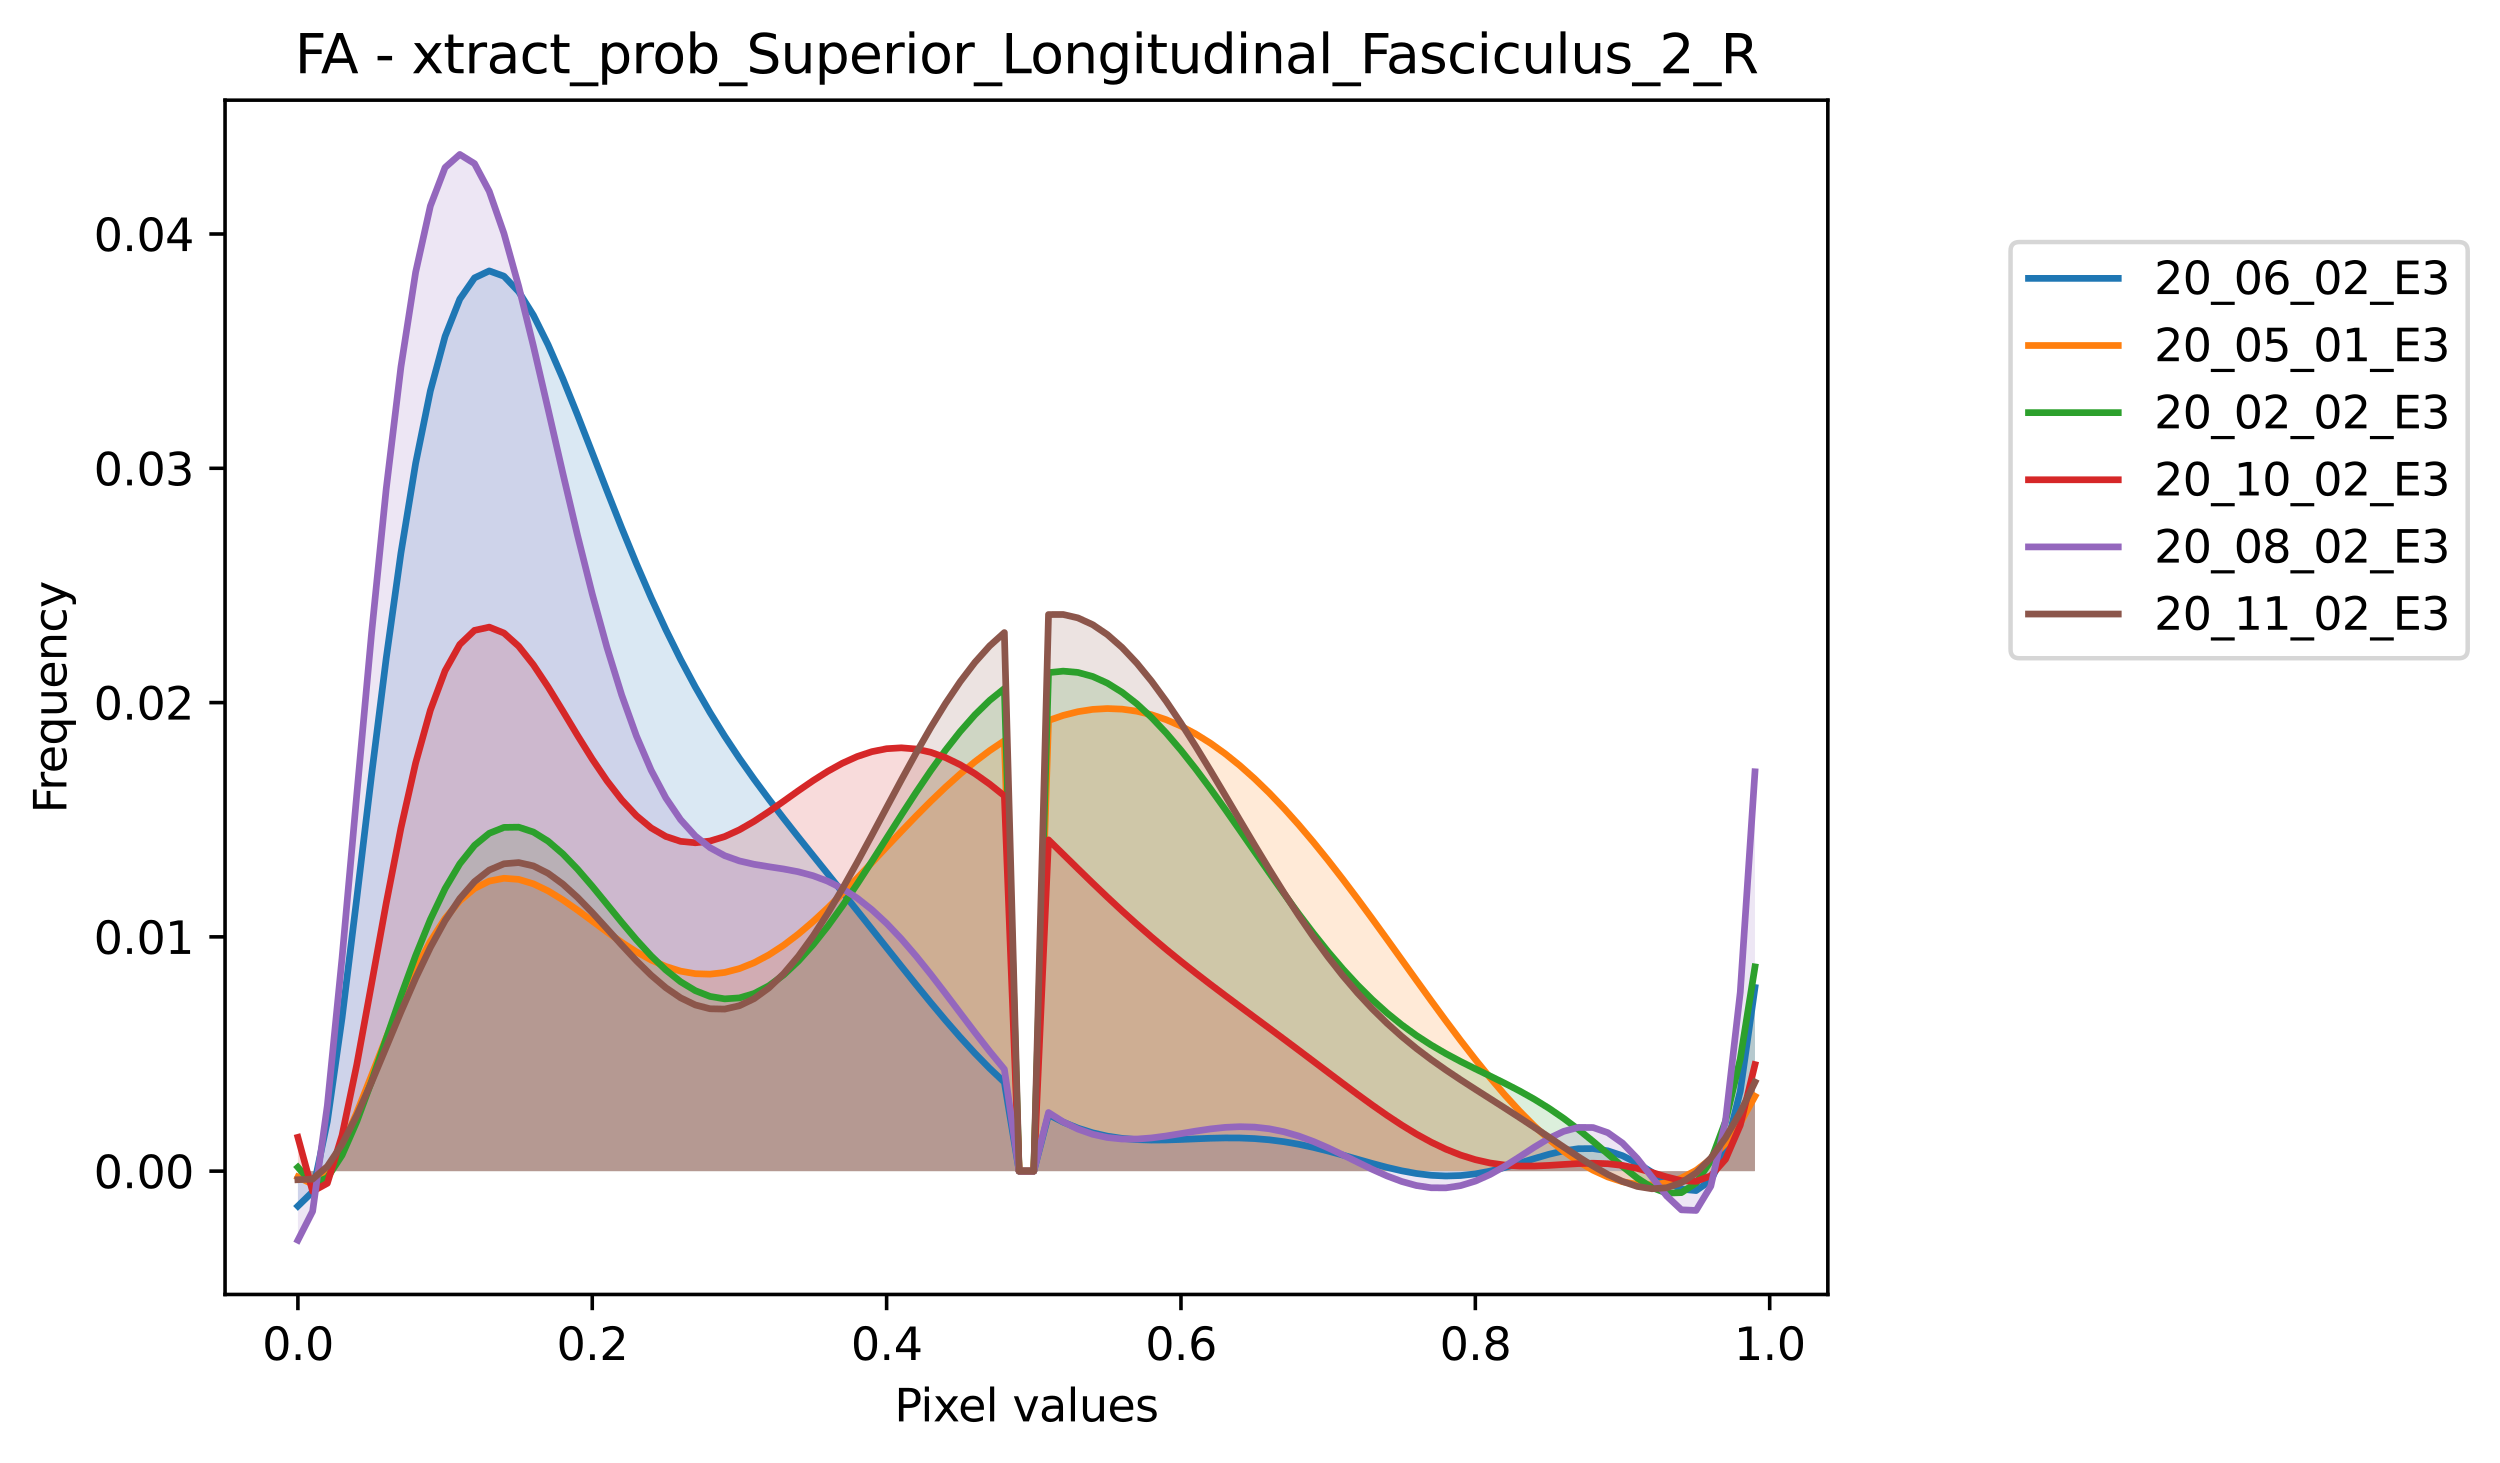 <?xml version="1.0" encoding="utf-8" standalone="no"?>
<!DOCTYPE svg PUBLIC "-//W3C//DTD SVG 1.1//EN"
  "http://www.w3.org/Graphics/SVG/1.1/DTD/svg11.dtd">
<svg xmlns:xlink="http://www.w3.org/1999/xlink" width="557.032pt" height="325.986pt" viewBox="0 0 557.032 325.986" xmlns="http://www.w3.org/2000/svg" version="1.1">
 <defs>
  <style type="text/css">*{stroke-linejoin: round; stroke-linecap: butt}</style>
 </defs>
 <g id="figure_1">
  <g id="patch_1">
   <path d="M 0 325.986 
L 557.032 325.986 
L 557.032 0 
L 0 0 
z
" style="fill: #ffffff"/>
  </g>
  <g id="axes_1">
   <g id="patch_2">
    <path d="M 50.144 288.43 
L 407.264 288.43 
L 407.264 22.318 
L 50.144 22.318 
z
" style="fill: #ffffff"/>
   </g>
   <g id="PolyCollection_1">
    <path d="M 66.376 268.733 
L 66.376 260.943 
L 69.656 260.943 
L 72.935 260.943 
L 76.214 260.943 
L 79.494 260.943 
L 82.773 260.943 
L 86.053 260.943 
L 89.332 260.943 
L 92.611 260.943 
L 95.891 260.943 
L 99.17 260.943 
L 102.449 260.943 
L 105.729 260.943 
L 109.008 260.943 
L 112.287 260.943 
L 115.567 260.943 
L 118.846 260.943 
L 122.125 260.943 
L 125.405 260.943 
L 128.684 260.943 
L 131.963 260.943 
L 135.243 260.943 
L 138.522 260.943 
L 141.801 260.943 
L 145.081 260.943 
L 148.36 260.943 
L 151.639 260.943 
L 154.919 260.943 
L 158.198 260.943 
L 161.477 260.943 
L 164.757 260.943 
L 168.036 260.943 
L 171.315 260.943 
L 174.595 260.943 
L 177.874 260.943 
L 181.153 260.943 
L 184.433 260.943 
L 187.712 260.943 
L 190.991 260.943 
L 194.271 260.943 
L 197.55 260.943 
L 200.829 260.943 
L 204.109 260.943 
L 207.388 260.943 
L 210.667 260.943 
L 213.947 260.943 
L 217.226 260.943 
L 220.505 260.943 
L 223.785 260.943 
L 227.064 260.943 
L 230.343 260.943 
L 233.623 260.943 
L 236.902 260.943 
L 240.181 260.943 
L 243.461 260.943 
L 246.74 260.943 
L 250.019 260.943 
L 253.299 260.943 
L 256.578 260.943 
L 259.857 260.943 
L 263.137 260.943 
L 266.416 260.943 
L 269.695 260.943 
L 272.975 260.943 
L 276.254 260.943 
L 279.534 260.943 
L 282.813 260.943 
L 286.092 260.943 
L 289.372 260.943 
L 292.651 260.943 
L 295.93 260.943 
L 299.21 260.943 
L 302.489 260.943 
L 305.768 260.943 
L 309.048 260.943 
L 312.327 260.943 
L 315.606 260.943 
L 318.886 260.943 
L 322.165 260.943 
L 325.444 260.943 
L 328.724 260.943 
L 332.003 260.943 
L 335.282 260.943 
L 338.562 260.943 
L 341.841 260.943 
L 345.12 260.943 
L 348.4 260.943 
L 351.679 260.943 
L 354.958 260.943 
L 358.238 260.943 
L 361.517 260.943 
L 364.796 260.943 
L 368.076 260.943 
L 371.355 260.943 
L 374.634 260.943 
L 377.914 260.943 
L 381.193 260.943 
L 384.472 260.943 
L 387.752 260.943 
L 391.031 260.943 
L 391.031 220.035 
L 391.031 220.035 
L 387.752 243.124 
L 384.472 256.407 
L 381.193 263.004 
L 377.914 265.274 
L 374.634 264.962 
L 371.355 263.317 
L 368.076 261.196 
L 364.796 259.153 
L 361.517 257.511 
L 358.238 256.422 
L 354.958 255.918 
L 351.679 255.949 
L 348.4 256.415 
L 345.12 257.193 
L 341.841 258.152 
L 338.562 259.166 
L 335.282 260.126 
L 332.003 260.945 
L 328.724 261.558 
L 325.444 261.925 
L 322.165 262.028 
L 318.886 261.87 
L 315.606 261.473 
L 312.327 260.871 
L 309.048 260.109 
L 305.768 259.236 
L 302.489 258.305 
L 299.21 257.367 
L 295.93 256.471 
L 292.651 255.655 
L 289.372 254.952 
L 286.092 254.385 
L 282.813 253.965 
L 279.534 253.693 
L 276.254 253.559 
L 272.975 253.543 
L 269.695 253.617 
L 266.416 253.746 
L 263.137 253.887 
L 259.857 253.995 
L 256.578 254.022 
L 253.299 253.921 
L 250.019 253.645 
L 246.74 253.152 
L 243.461 252.403 
L 240.181 251.369 
L 236.902 250.025 
L 233.623 248.354 
L 230.343 260.936 
L 227.064 260.936 
L 223.785 241.141 
L 220.505 238.045 
L 217.226 234.688 
L 213.947 231.103 
L 210.667 227.332 
L 207.388 223.413 
L 204.109 219.389 
L 200.829 215.296 
L 197.55 211.168 
L 194.271 207.031 
L 190.991 202.905 
L 187.712 198.797 
L 184.433 194.706 
L 181.153 190.618 
L 177.874 186.509 
L 174.595 182.341 
L 171.315 178.068 
L 168.036 173.635 
L 164.757 168.981 
L 161.477 164.042 
L 158.198 158.754 
L 154.919 153.063 
L 151.639 146.92 
L 148.36 140.297 
L 145.081 133.188 
L 141.801 125.614 
L 138.522 117.634 
L 135.243 109.346 
L 131.963 100.897 
L 128.684 92.483 
L 125.405 84.355 
L 122.125 76.817 
L 118.846 70.226 
L 115.567 64.988 
L 112.287 61.544 
L 109.008 60.363 
L 105.729 61.915 
L 102.449 66.646 
L 99.17 74.944 
L 95.891 87.095 
L 92.611 103.222 
L 89.332 123.221 
L 86.053 146.679 
L 82.773 172.771 
L 79.494 200.148 
L 76.214 226.795 
L 72.935 249.875 
L 69.656 265.543 
L 66.376 268.733 
z
" clip-path="url(#p6fc1b5a364)" style="fill: #1f77b4; fill-opacity: 0.167"/>
   </g>
   <g id="PolyCollection_2">
    <path d="M 66.376 262.261 
L 66.376 260.943 
L 69.656 260.943 
L 72.935 260.943 
L 76.214 260.943 
L 79.494 260.943 
L 82.773 260.943 
L 86.053 260.943 
L 89.332 260.943 
L 92.611 260.943 
L 95.891 260.943 
L 99.17 260.943 
L 102.449 260.943 
L 105.729 260.943 
L 109.008 260.943 
L 112.287 260.943 
L 115.567 260.943 
L 118.846 260.943 
L 122.125 260.943 
L 125.405 260.943 
L 128.684 260.943 
L 131.963 260.943 
L 135.243 260.943 
L 138.522 260.943 
L 141.801 260.943 
L 145.081 260.943 
L 148.36 260.943 
L 151.639 260.943 
L 154.919 260.943 
L 158.198 260.943 
L 161.477 260.943 
L 164.757 260.943 
L 168.036 260.943 
L 171.315 260.943 
L 174.595 260.943 
L 177.874 260.943 
L 181.153 260.943 
L 184.433 260.943 
L 187.712 260.943 
L 190.991 260.943 
L 194.271 260.943 
L 197.55 260.943 
L 200.829 260.943 
L 204.109 260.943 
L 207.388 260.943 
L 210.667 260.943 
L 213.947 260.943 
L 217.226 260.943 
L 220.505 260.943 
L 223.785 260.943 
L 227.064 260.943 
L 230.343 260.943 
L 233.623 260.943 
L 236.902 260.943 
L 240.181 260.943 
L 243.461 260.943 
L 246.74 260.943 
L 250.019 260.943 
L 253.299 260.943 
L 256.578 260.943 
L 259.857 260.943 
L 263.137 260.943 
L 266.416 260.943 
L 269.695 260.943 
L 272.975 260.943 
L 276.254 260.943 
L 279.533 260.943 
L 282.813 260.943 
L 286.092 260.943 
L 289.371 260.943 
L 292.651 260.943 
L 295.93 260.943 
L 299.21 260.943 
L 302.489 260.943 
L 305.768 260.943 
L 309.048 260.943 
L 312.327 260.943 
L 315.606 260.943 
L 318.886 260.943 
L 322.165 260.943 
L 325.444 260.943 
L 328.724 260.943 
L 332.003 260.943 
L 335.282 260.943 
L 338.562 260.943 
L 341.841 260.943 
L 345.12 260.943 
L 348.4 260.943 
L 351.679 260.943 
L 354.958 260.943 
L 358.238 260.943 
L 361.517 260.943 
L 364.796 260.943 
L 368.076 260.943 
L 371.355 260.943 
L 374.634 260.943 
L 377.914 260.943 
L 381.193 260.943 
L 384.472 260.943 
L 387.752 260.943 
L 391.031 260.943 
L 391.031 244.266 
L 391.031 244.266 
L 387.752 250.217 
L 384.472 254.793 
L 381.193 258.246 
L 377.914 260.766 
L 374.634 262.499 
L 371.355 263.549 
L 368.076 263.997 
L 364.796 263.901 
L 361.517 263.304 
L 358.238 262.242 
L 354.958 260.742 
L 351.679 258.83 
L 348.4 256.529 
L 345.12 253.865 
L 341.841 250.863 
L 338.562 247.551 
L 335.282 243.959 
L 332.003 240.119 
L 328.724 236.065 
L 325.444 231.832 
L 322.165 227.457 
L 318.886 222.977 
L 315.606 218.429 
L 312.327 213.851 
L 309.048 209.277 
L 305.768 204.743 
L 302.489 200.283 
L 299.21 195.928 
L 295.93 191.707 
L 292.651 187.648 
L 289.371 183.776 
L 286.092 180.113 
L 282.813 176.681 
L 279.533 173.497 
L 276.254 170.577 
L 272.975 167.936 
L 269.695 165.584 
L 266.416 163.533 
L 263.137 161.79 
L 259.857 160.361 
L 256.578 159.253 
L 253.299 158.468 
L 250.019 158.008 
L 246.74 157.873 
L 243.461 158.062 
L 240.181 158.572 
L 236.902 159.398 
L 233.623 160.533 
L 230.343 260.926 
L 227.064 260.927 
L 223.785 165.05 
L 220.505 167.252 
L 217.226 169.725 
L 213.947 172.449 
L 210.667 175.397 
L 207.388 178.536 
L 204.109 181.83 
L 200.829 185.238 
L 197.55 188.714 
L 194.271 192.211 
L 190.991 195.676 
L 187.712 199.056 
L 184.433 202.294 
L 181.153 205.337 
L 177.874 208.129 
L 174.595 210.618 
L 171.315 212.756 
L 168.036 214.501 
L 164.757 215.816 
L 161.477 216.673 
L 158.198 217.054 
L 154.919 216.953 
L 151.639 216.378 
L 148.36 215.347 
L 145.081 213.899 
L 141.801 212.085 
L 138.522 209.973 
L 135.243 207.65 
L 131.963 205.217 
L 128.684 202.793 
L 125.405 200.506 
L 122.125 198.501 
L 118.846 196.928 
L 115.567 195.939 
L 112.287 195.689 
L 109.008 196.321 
L 105.729 197.963 
L 102.449 200.715 
L 99.17 204.642 
L 95.891 209.757 
L 92.611 216.007 
L 89.332 223.256 
L 86.053 231.261 
L 82.773 239.657 
L 79.494 247.923 
L 76.214 255.359 
L 72.935 261.051 
L 69.656 263.835 
L 66.376 262.261 
z
" clip-path="url(#p6fc1b5a364)" style="fill: #ff7f0e; fill-opacity: 0.167"/>
   </g>
   <g id="PolyCollection_3">
    <path d="M 66.376 260.084 
L 66.376 260.943 
L 69.656 260.943 
L 72.935 260.943 
L 76.214 260.943 
L 79.494 260.943 
L 82.773 260.943 
L 86.053 260.943 
L 89.332 260.943 
L 92.611 260.943 
L 95.891 260.943 
L 99.17 260.943 
L 102.449 260.943 
L 105.729 260.943 
L 109.008 260.943 
L 112.287 260.943 
L 115.567 260.943 
L 118.846 260.943 
L 122.125 260.943 
L 125.405 260.943 
L 128.684 260.943 
L 131.963 260.943 
L 135.243 260.943 
L 138.522 260.943 
L 141.801 260.943 
L 145.081 260.943 
L 148.36 260.943 
L 151.639 260.943 
L 154.919 260.943 
L 158.198 260.943 
L 161.477 260.943 
L 164.757 260.943 
L 168.036 260.943 
L 171.315 260.943 
L 174.595 260.943 
L 177.874 260.943 
L 181.153 260.943 
L 184.433 260.943 
L 187.712 260.943 
L 190.991 260.943 
L 194.271 260.943 
L 197.55 260.943 
L 200.829 260.943 
L 204.109 260.943 
L 207.388 260.943 
L 210.667 260.943 
L 213.947 260.943 
L 217.226 260.943 
L 220.505 260.943 
L 223.785 260.943 
L 227.064 260.943 
L 230.343 260.943 
L 233.623 260.943 
L 236.902 260.943 
L 240.181 260.943 
L 243.461 260.943 
L 246.74 260.943 
L 250.019 260.943 
L 253.299 260.943 
L 256.578 260.943 
L 259.857 260.943 
L 263.137 260.943 
L 266.416 260.943 
L 269.695 260.943 
L 272.975 260.943 
L 276.254 260.943 
L 279.533 260.943 
L 282.813 260.943 
L 286.092 260.943 
L 289.371 260.943 
L 292.651 260.943 
L 295.93 260.943 
L 299.21 260.943 
L 302.489 260.943 
L 305.768 260.943 
L 309.048 260.943 
L 312.327 260.943 
L 315.606 260.943 
L 318.886 260.943 
L 322.165 260.943 
L 325.444 260.943 
L 328.724 260.943 
L 332.003 260.943 
L 335.282 260.943 
L 338.562 260.943 
L 341.841 260.943 
L 345.12 260.943 
L 348.4 260.943 
L 351.679 260.943 
L 354.958 260.943 
L 358.238 260.943 
L 361.517 260.943 
L 364.796 260.943 
L 368.076 260.943 
L 371.355 260.943 
L 374.634 260.943 
L 377.914 260.943 
L 381.193 260.943 
L 384.472 260.943 
L 387.752 260.943 
L 391.031 260.943 
L 391.031 215.433 
L 391.031 215.433 
L 387.752 235.92 
L 384.472 249.819 
L 381.193 258.631 
L 377.914 263.598 
L 374.634 265.732 
L 371.355 265.851 
L 368.076 264.603 
L 364.796 262.492 
L 361.517 259.901 
L 358.238 257.112 
L 354.958 254.319 
L 351.679 251.652 
L 348.4 249.18 
L 345.12 246.934 
L 341.841 244.905 
L 338.562 243.066 
L 335.282 241.367 
L 332.003 239.751 
L 328.724 238.154 
L 325.444 236.513 
L 322.165 234.764 
L 318.886 232.852 
L 315.606 230.727 
L 312.327 228.352 
L 309.048 225.696 
L 305.768 222.741 
L 302.489 219.481 
L 299.21 215.92 
L 295.93 212.073 
L 292.651 207.966 
L 289.371 203.632 
L 286.092 199.116 
L 282.813 194.467 
L 279.533 189.741 
L 276.254 184.998 
L 272.975 180.304 
L 269.695 175.724 
L 266.416 171.325 
L 263.137 167.173 
L 259.857 163.332 
L 256.578 159.861 
L 253.299 156.819 
L 250.019 154.255 
L 246.74 152.212 
L 243.461 150.729 
L 240.181 149.831 
L 236.902 149.54 
L 233.623 149.863 
L 230.343 260.928 
L 227.064 260.928 
L 223.785 153.419 
L 220.505 156.058 
L 217.226 159.264 
L 213.947 162.985 
L 210.667 167.158 
L 207.388 171.709 
L 204.109 176.555 
L 200.829 181.605 
L 197.55 186.76 
L 194.271 191.919 
L 190.991 196.978 
L 187.712 201.831 
L 184.433 206.378 
L 181.153 210.518 
L 177.874 214.163 
L 174.595 217.23 
L 171.315 219.65 
L 168.036 221.368 
L 164.757 222.345 
L 161.477 222.561 
L 158.198 222.015 
L 154.919 220.729 
L 151.639 218.745 
L 148.36 216.131 
L 145.081 212.975 
L 141.801 209.388 
L 138.522 205.504 
L 135.243 201.473 
L 131.963 197.465 
L 128.684 193.661 
L 125.405 190.251 
L 122.125 187.429 
L 118.846 185.387 
L 115.567 184.308 
L 112.287 184.357 
L 109.008 185.672 
L 105.729 188.356 
L 102.449 192.465 
L 99.17 197.994 
L 95.891 204.868 
L 92.611 212.925 
L 89.332 221.903 
L 86.053 231.424 
L 82.773 240.98 
L 79.494 249.911 
L 76.214 257.395 
L 72.935 262.425 
L 69.656 263.796 
L 66.376 260.084 
z
" clip-path="url(#p6fc1b5a364)" style="fill: #2ca02c; fill-opacity: 0.167"/>
   </g>
   <g id="PolyCollection_4">
    <path d="M 66.376 253.41 
L 66.376 260.943 
L 69.656 260.943 
L 72.935 260.943 
L 76.214 260.943 
L 79.494 260.943 
L 82.773 260.943 
L 86.053 260.943 
L 89.332 260.943 
L 92.611 260.943 
L 95.891 260.943 
L 99.17 260.943 
L 102.449 260.943 
L 105.729 260.943 
L 109.008 260.943 
L 112.287 260.943 
L 115.567 260.943 
L 118.846 260.943 
L 122.125 260.943 
L 125.405 260.943 
L 128.684 260.943 
L 131.963 260.943 
L 135.243 260.943 
L 138.522 260.943 
L 141.801 260.943 
L 145.081 260.943 
L 148.36 260.943 
L 151.639 260.943 
L 154.919 260.943 
L 158.198 260.943 
L 161.477 260.943 
L 164.757 260.943 
L 168.036 260.943 
L 171.315 260.943 
L 174.595 260.943 
L 177.874 260.943 
L 181.153 260.943 
L 184.433 260.943 
L 187.712 260.943 
L 190.991 260.943 
L 194.271 260.943 
L 197.55 260.943 
L 200.829 260.943 
L 204.109 260.943 
L 207.388 260.943 
L 210.667 260.943 
L 213.947 260.943 
L 217.226 260.943 
L 220.505 260.943 
L 223.785 260.943 
L 227.064 260.943 
L 230.343 260.943 
L 233.623 260.943 
L 236.902 260.943 
L 240.181 260.943 
L 243.461 260.943 
L 246.74 260.943 
L 250.019 260.943 
L 253.299 260.943 
L 256.578 260.943 
L 259.857 260.943 
L 263.137 260.943 
L 266.416 260.943 
L 269.695 260.943 
L 272.975 260.943 
L 276.254 260.943 
L 279.533 260.943 
L 282.813 260.943 
L 286.092 260.943 
L 289.371 260.943 
L 292.651 260.943 
L 295.93 260.943 
L 299.21 260.943 
L 302.489 260.943 
L 305.768 260.943 
L 309.048 260.943 
L 312.327 260.943 
L 315.606 260.943 
L 318.886 260.943 
L 322.165 260.943 
L 325.444 260.943 
L 328.724 260.943 
L 332.003 260.943 
L 335.282 260.943 
L 338.562 260.943 
L 341.841 260.943 
L 345.12 260.943 
L 348.4 260.943 
L 351.679 260.943 
L 354.958 260.943 
L 358.238 260.943 
L 361.517 260.943 
L 364.796 260.943 
L 368.076 260.943 
L 371.355 260.943 
L 374.634 260.943 
L 377.914 260.943 
L 381.193 260.943 
L 384.472 260.943 
L 387.752 260.943 
L 391.031 260.943 
L 391.031 237.209 
L 391.031 237.209 
L 387.752 250.71 
L 384.472 258.307 
L 381.193 261.986 
L 377.914 263.219 
L 374.634 263.061 
L 371.355 262.242 
L 368.076 261.238 
L 364.796 260.334 
L 361.517 259.671 
L 358.238 259.294 
L 354.958 259.179 
L 351.679 259.262 
L 348.4 259.454 
L 345.12 259.666 
L 341.841 259.808 
L 338.562 259.803 
L 335.282 259.591 
L 332.003 259.128 
L 328.724 258.388 
L 325.444 257.363 
L 322.165 256.057 
L 318.886 254.49 
L 315.606 252.688 
L 312.327 250.685 
L 309.048 248.519 
L 305.768 246.228 
L 302.489 243.847 
L 299.21 241.409 
L 295.93 238.942 
L 292.651 236.467 
L 289.371 233.998 
L 286.092 231.544 
L 282.813 229.105 
L 279.533 226.676 
L 276.254 224.246 
L 272.975 221.802 
L 269.695 219.326 
L 266.416 216.802 
L 263.137 214.212 
L 259.857 211.541 
L 256.578 208.777 
L 253.299 205.915 
L 250.019 202.954 
L 246.74 199.899 
L 243.461 196.765 
L 240.181 193.572 
L 236.902 190.351 
L 233.623 187.137 
L 230.343 260.929 
L 227.064 260.929 
L 223.785 177.324 
L 220.505 174.704 
L 217.226 172.379 
L 213.947 170.395 
L 210.667 168.797 
L 207.388 167.619 
L 204.109 166.889 
L 200.829 166.622 
L 197.55 166.822 
L 194.271 167.479 
L 190.991 168.567 
L 187.712 170.047 
L 184.433 171.861 
L 181.153 173.939 
L 177.874 176.195 
L 174.595 178.53 
L 171.315 180.836 
L 168.036 182.996 
L 164.757 184.888 
L 161.477 186.393 
L 158.198 187.392 
L 154.919 187.78 
L 151.639 187.464 
L 148.36 186.375 
L 145.081 184.47 
L 141.801 181.741 
L 138.522 178.217 
L 135.243 173.973 
L 131.963 169.134 
L 128.684 163.874 
L 125.405 158.424 
L 122.125 153.066 
L 118.846 148.13 
L 115.567 143.989 
L 112.287 141.05 
L 109.008 139.732 
L 105.729 140.451 
L 102.449 143.587 
L 99.17 149.452 
L 95.891 158.244 
L 92.611 169.994 
L 89.332 184.498 
L 86.053 201.238 
L 82.773 219.294 
L 79.494 237.23 
L 76.214 252.97 
L 72.935 263.65 
L 69.656 265.452 
L 66.376 253.41 
z
" clip-path="url(#p6fc1b5a364)" style="fill: #d62728; fill-opacity: 0.167"/>
   </g>
   <g id="PolyCollection_5">
    <path d="M 66.376 276.334 
L 66.376 260.943 
L 69.656 260.943 
L 72.935 260.943 
L 76.214 260.943 
L 79.494 260.943 
L 82.773 260.943 
L 86.053 260.943 
L 89.332 260.943 
L 92.611 260.943 
L 95.891 260.943 
L 99.17 260.943 
L 102.449 260.943 
L 105.729 260.943 
L 109.008 260.943 
L 112.287 260.943 
L 115.567 260.943 
L 118.846 260.943 
L 122.125 260.943 
L 125.405 260.943 
L 128.684 260.943 
L 131.963 260.943 
L 135.243 260.943 
L 138.522 260.943 
L 141.801 260.943 
L 145.081 260.943 
L 148.36 260.943 
L 151.639 260.943 
L 154.919 260.943 
L 158.198 260.943 
L 161.477 260.943 
L 164.757 260.943 
L 168.036 260.943 
L 171.315 260.943 
L 174.595 260.943 
L 177.874 260.943 
L 181.153 260.943 
L 184.433 260.943 
L 187.712 260.943 
L 190.991 260.943 
L 194.271 260.943 
L 197.55 260.943 
L 200.829 260.943 
L 204.109 260.943 
L 207.388 260.943 
L 210.667 260.943 
L 213.947 260.943 
L 217.226 260.943 
L 220.505 260.943 
L 223.785 260.943 
L 227.064 260.943 
L 230.343 260.943 
L 233.623 260.943 
L 236.902 260.943 
L 240.181 260.943 
L 243.461 260.943 
L 246.74 260.943 
L 250.019 260.943 
L 253.299 260.943 
L 256.578 260.943 
L 259.857 260.943 
L 263.137 260.943 
L 266.416 260.943 
L 269.695 260.943 
L 272.975 260.943 
L 276.254 260.943 
L 279.533 260.943 
L 282.813 260.943 
L 286.092 260.943 
L 289.372 260.943 
L 292.651 260.943 
L 295.93 260.943 
L 299.21 260.943 
L 302.489 260.943 
L 305.768 260.943 
L 309.048 260.943 
L 312.327 260.943 
L 315.606 260.943 
L 318.886 260.943 
L 322.165 260.943 
L 325.444 260.943 
L 328.724 260.943 
L 332.003 260.943 
L 335.282 260.943 
L 338.562 260.943 
L 341.841 260.943 
L 345.12 260.943 
L 348.4 260.943 
L 351.679 260.943 
L 354.958 260.943 
L 358.238 260.943 
L 361.517 260.943 
L 364.796 260.943 
L 368.076 260.943 
L 371.355 260.943 
L 374.634 260.943 
L 377.914 260.943 
L 381.193 260.943 
L 384.472 260.943 
L 387.752 260.943 
L 391.031 260.943 
L 391.031 171.964 
L 391.031 171.964 
L 387.752 221.086 
L 384.472 249.719 
L 381.193 264.296 
L 377.914 269.703 
L 374.634 269.563 
L 371.355 266.486 
L 368.076 262.277 
L 364.796 258.114 
L 361.517 254.696 
L 358.238 252.371 
L 354.958 251.231 
L 351.679 251.196 
L 348.4 252.081 
L 345.12 253.643 
L 341.841 255.622 
L 338.562 257.766 
L 335.282 259.853 
L 332.003 261.699 
L 328.724 263.168 
L 325.444 264.171 
L 322.165 264.665 
L 318.886 264.649 
L 315.606 264.157 
L 312.327 263.252 
L 309.048 262.018 
L 305.768 260.551 
L 302.489 258.952 
L 299.21 257.323 
L 295.93 255.757 
L 292.651 254.336 
L 289.372 253.125 
L 286.092 252.173 
L 282.813 251.507 
L 279.533 251.133 
L 276.254 251.039 
L 272.975 251.191 
L 269.695 251.542 
L 266.416 252.028 
L 263.137 252.578 
L 259.857 253.111 
L 256.578 253.545 
L 253.299 253.797 
L 250.019 253.79 
L 246.74 253.454 
L 243.461 252.733 
L 240.181 251.58 
L 236.902 249.969 
L 233.623 247.887 
L 230.343 260.935 
L 227.064 260.935 
L 223.785 238.244 
L 220.505 234.247 
L 217.226 230.037 
L 213.947 225.708 
L 210.667 221.359 
L 207.388 217.094 
L 204.109 213.011 
L 200.829 209.201 
L 197.55 205.743 
L 194.271 202.7 
L 190.991 200.113 
L 187.712 197.999 
L 184.433 196.348 
L 181.153 195.12 
L 177.874 194.245 
L 174.595 193.621 
L 171.315 193.119 
L 168.036 192.58 
L 164.757 191.826 
L 161.477 190.659 
L 158.198 188.875 
L 154.919 186.265 
L 151.639 182.631 
L 148.36 177.794 
L 145.081 171.611 
L 141.801 163.98 
L 138.522 154.86 
L 135.243 144.282 
L 131.963 132.362 
L 128.684 119.311 
L 125.405 105.445 
L 122.125 91.191 
L 118.846 77.087 
L 115.567 63.781 
L 112.287 52.017 
L 109.008 42.618 
L 105.729 36.456 
L 102.449 34.414 
L 99.17 37.325 
L 95.891 45.903 
L 92.611 60.654 
L 89.332 81.758 
L 86.053 108.934 
L 82.773 141.275 
L 79.494 177.043 
L 76.214 213.437 
L 72.935 246.321 
L 69.656 269.896 
L 66.376 276.334 
z
" clip-path="url(#p6fc1b5a364)" style="fill: #9467bd; fill-opacity: 0.167"/>
   </g>
   <g id="PolyCollection_6">
    <path d="M 66.376 262.855 
L 66.376 260.943 
L 69.656 260.943 
L 72.935 260.943 
L 76.214 260.943 
L 79.494 260.943 
L 82.773 260.943 
L 86.053 260.943 
L 89.332 260.943 
L 92.611 260.943 
L 95.891 260.943 
L 99.17 260.943 
L 102.449 260.943 
L 105.729 260.943 
L 109.008 260.943 
L 112.287 260.943 
L 115.567 260.943 
L 118.846 260.943 
L 122.125 260.943 
L 125.405 260.943 
L 128.684 260.943 
L 131.963 260.943 
L 135.243 260.943 
L 138.522 260.943 
L 141.801 260.943 
L 145.081 260.943 
L 148.36 260.943 
L 151.639 260.943 
L 154.919 260.943 
L 158.198 260.943 
L 161.477 260.943 
L 164.757 260.943 
L 168.036 260.943 
L 171.315 260.943 
L 174.595 260.943 
L 177.874 260.943 
L 181.153 260.943 
L 184.433 260.943 
L 187.712 260.943 
L 190.991 260.943 
L 194.271 260.943 
L 197.55 260.943 
L 200.829 260.943 
L 204.109 260.943 
L 207.388 260.943 
L 210.667 260.943 
L 213.947 260.943 
L 217.226 260.943 
L 220.505 260.943 
L 223.785 260.943 
L 227.064 260.943 
L 230.343 260.943 
L 233.623 260.943 
L 236.902 260.943 
L 240.181 260.943 
L 243.461 260.943 
L 246.74 260.943 
L 250.019 260.943 
L 253.299 260.943 
L 256.578 260.943 
L 259.857 260.943 
L 263.137 260.943 
L 266.416 260.943 
L 269.695 260.943 
L 272.975 260.943 
L 276.254 260.943 
L 279.534 260.943 
L 282.813 260.943 
L 286.092 260.943 
L 289.372 260.943 
L 292.651 260.943 
L 295.93 260.943 
L 299.21 260.943 
L 302.489 260.943 
L 305.768 260.943 
L 309.048 260.943 
L 312.327 260.943 
L 315.606 260.943 
L 318.886 260.943 
L 322.165 260.943 
L 325.444 260.943 
L 328.724 260.943 
L 332.003 260.943 
L 335.282 260.943 
L 338.562 260.943 
L 341.841 260.943 
L 345.12 260.943 
L 348.4 260.943 
L 351.679 260.943 
L 354.958 260.943 
L 358.238 260.943 
L 361.517 260.943 
L 364.796 260.943 
L 368.076 260.943 
L 371.355 260.943 
L 374.634 260.943 
L 377.914 260.943 
L 381.193 260.943 
L 384.472 260.943 
L 387.752 260.943 
L 391.031 260.943 
L 391.031 241.109 
L 391.031 241.109 
L 387.752 247.841 
L 384.472 253.53 
L 381.193 258.042 
L 377.914 261.354 
L 374.634 263.52 
L 371.355 264.646 
L 368.076 264.872 
L 364.796 264.351 
L 361.517 263.238 
L 358.238 261.68 
L 354.958 259.812 
L 351.679 257.746 
L 348.4 255.575 
L 345.12 253.368 
L 341.841 251.171 
L 338.562 249.009 
L 335.282 246.887 
L 332.003 244.795 
L 328.724 242.708 
L 325.444 240.591 
L 322.165 238.401 
L 318.886 236.094 
L 315.606 233.621 
L 312.327 230.938 
L 309.048 228.006 
L 305.768 224.79 
L 302.489 221.268 
L 299.21 217.424 
L 295.93 213.255 
L 292.651 208.771 
L 289.372 203.991 
L 286.092 198.949 
L 282.813 193.688 
L 279.534 188.262 
L 276.254 182.735 
L 272.975 177.179 
L 269.695 171.671 
L 266.416 166.292 
L 263.137 161.128 
L 259.857 156.263 
L 256.578 151.78 
L 253.299 147.761 
L 250.019 144.278 
L 246.74 141.4 
L 243.461 139.185 
L 240.181 137.679 
L 236.902 136.919 
L 233.623 136.928 
L 230.343 260.927 
L 227.064 260.927 
L 223.785 140.952 
L 220.505 143.914 
L 217.226 147.577 
L 213.947 151.881 
L 210.667 156.748 
L 207.388 162.091 
L 204.109 167.809 
L 200.829 173.793 
L 197.55 179.925 
L 194.271 186.086 
L 190.991 192.151 
L 187.712 197.999 
L 184.433 203.511 
L 181.153 208.575 
L 177.874 213.089 
L 174.595 216.962 
L 171.315 220.121 
L 168.036 222.507 
L 164.757 224.084 
L 161.477 224.835 
L 158.198 224.768 
L 154.919 223.913 
L 151.639 222.326 
L 148.36 220.085 
L 145.081 217.291 
L 141.801 214.069 
L 138.522 210.56 
L 135.243 206.923 
L 131.963 203.328 
L 128.684 199.954 
L 125.405 196.981 
L 122.125 194.586 
L 118.846 192.938 
L 115.567 192.189 
L 112.287 192.465 
L 109.008 193.863 
L 105.729 196.441 
L 102.449 200.21 
L 99.17 205.13 
L 95.891 211.1 
L 92.611 217.956 
L 89.332 225.465 
L 86.053 233.326 
L 82.773 241.166 
L 79.494 248.547 
L 76.214 254.971 
L 72.935 259.888 
L 69.656 262.715 
L 66.376 262.855 
z
" clip-path="url(#p6fc1b5a364)" style="fill: #8c564b; fill-opacity: 0.167"/>
   </g>
   <g id="matplotlib.axis_1">
    <g id="xtick_1">
     <g id="line2d_1">
      <defs>
       <path id="m0815c7bd82" d="M 0 0 
L 0 3.5 
" style="stroke: #000000; stroke-width: 0.8"/>
      </defs>
      <g>
       <use xlink:href="#m0815c7bd82" x="66.376" y="288.43" style="stroke: #000000; stroke-width: 0.8"/>
      </g>
     </g>
     <g id="text_1">
      <!-- 0.0 -->
      <g transform="translate(58.425 303.029) scale(0.1 -0.1)">
       <defs>
        <path id="DejaVuSans-30" d="M 2034 4250 
Q 1547 4250 1301 3770 
Q 1056 3291 1056 2328 
Q 1056 1369 1301 889 
Q 1547 409 2034 409 
Q 2525 409 2770 889 
Q 3016 1369 3016 2328 
Q 3016 3291 2770 3770 
Q 2525 4250 2034 4250 
z
M 2034 4750 
Q 2819 4750 3233 4129 
Q 3647 3509 3647 2328 
Q 3647 1150 3233 529 
Q 2819 -91 2034 -91 
Q 1250 -91 836 529 
Q 422 1150 422 2328 
Q 422 3509 836 4129 
Q 1250 4750 2034 4750 
z
" transform="scale(0.016)"/>
        <path id="DejaVuSans-2e" d="M 684 794 
L 1344 794 
L 1344 0 
L 684 0 
L 684 794 
z
" transform="scale(0.016)"/>
       </defs>
       <use xlink:href="#DejaVuSans-30"/>
       <use xlink:href="#DejaVuSans-2e" x="63.623"/>
       <use xlink:href="#DejaVuSans-30" x="95.41"/>
      </g>
     </g>
    </g>
    <g id="xtick_2">
     <g id="line2d_2">
      <g>
       <use xlink:href="#m0815c7bd82" x="131.963" y="288.43" style="stroke: #000000; stroke-width: 0.8"/>
      </g>
     </g>
     <g id="text_2">
      <!-- 0.2 -->
      <g transform="translate(124.012 303.029) scale(0.1 -0.1)">
       <defs>
        <path id="DejaVuSans-32" d="M 1228 531 
L 3431 531 
L 3431 0 
L 469 0 
L 469 531 
Q 828 903 1448 1529 
Q 2069 2156 2228 2338 
Q 2531 2678 2651 2914 
Q 2772 3150 2772 3378 
Q 2772 3750 2511 3984 
Q 2250 4219 1831 4219 
Q 1534 4219 1204 4116 
Q 875 4013 500 3803 
L 500 4441 
Q 881 4594 1212 4672 
Q 1544 4750 1819 4750 
Q 2544 4750 2975 4387 
Q 3406 4025 3406 3419 
Q 3406 3131 3298 2873 
Q 3191 2616 2906 2266 
Q 2828 2175 2409 1742 
Q 1991 1309 1228 531 
z
" transform="scale(0.016)"/>
       </defs>
       <use xlink:href="#DejaVuSans-30"/>
       <use xlink:href="#DejaVuSans-2e" x="63.623"/>
       <use xlink:href="#DejaVuSans-32" x="95.41"/>
      </g>
     </g>
    </g>
    <g id="xtick_3">
     <g id="line2d_3">
      <g>
       <use xlink:href="#m0815c7bd82" x="197.55" y="288.43" style="stroke: #000000; stroke-width: 0.8"/>
      </g>
     </g>
     <g id="text_3">
      <!-- 0.4 -->
      <g transform="translate(189.598 303.029) scale(0.1 -0.1)">
       <defs>
        <path id="DejaVuSans-34" d="M 2419 4116 
L 825 1625 
L 2419 1625 
L 2419 4116 
z
M 2253 4666 
L 3047 4666 
L 3047 1625 
L 3713 1625 
L 3713 1100 
L 3047 1100 
L 3047 0 
L 2419 0 
L 2419 1100 
L 313 1100 
L 313 1709 
L 2253 4666 
z
" transform="scale(0.016)"/>
       </defs>
       <use xlink:href="#DejaVuSans-30"/>
       <use xlink:href="#DejaVuSans-2e" x="63.623"/>
       <use xlink:href="#DejaVuSans-34" x="95.41"/>
      </g>
     </g>
    </g>
    <g id="xtick_4">
     <g id="line2d_4">
      <g>
       <use xlink:href="#m0815c7bd82" x="263.137" y="288.43" style="stroke: #000000; stroke-width: 0.8"/>
      </g>
     </g>
     <g id="text_4">
      <!-- 0.6 -->
      <g transform="translate(255.185 303.029) scale(0.1 -0.1)">
       <defs>
        <path id="DejaVuSans-36" d="M 2113 2584 
Q 1688 2584 1439 2293 
Q 1191 2003 1191 1497 
Q 1191 994 1439 701 
Q 1688 409 2113 409 
Q 2538 409 2786 701 
Q 3034 994 3034 1497 
Q 3034 2003 2786 2293 
Q 2538 2584 2113 2584 
z
M 3366 4563 
L 3366 3988 
Q 3128 4100 2886 4159 
Q 2644 4219 2406 4219 
Q 1781 4219 1451 3797 
Q 1122 3375 1075 2522 
Q 1259 2794 1537 2939 
Q 1816 3084 2150 3084 
Q 2853 3084 3261 2657 
Q 3669 2231 3669 1497 
Q 3669 778 3244 343 
Q 2819 -91 2113 -91 
Q 1303 -91 875 529 
Q 447 1150 447 2328 
Q 447 3434 972 4092 
Q 1497 4750 2381 4750 
Q 2619 4750 2861 4703 
Q 3103 4656 3366 4563 
z
" transform="scale(0.016)"/>
       </defs>
       <use xlink:href="#DejaVuSans-30"/>
       <use xlink:href="#DejaVuSans-2e" x="63.623"/>
       <use xlink:href="#DejaVuSans-36" x="95.41"/>
      </g>
     </g>
    </g>
    <g id="xtick_5">
     <g id="line2d_5">
      <g>
       <use xlink:href="#m0815c7bd82" x="328.724" y="288.43" style="stroke: #000000; stroke-width: 0.8"/>
      </g>
     </g>
     <g id="text_5">
      <!-- 0.8 -->
      <g transform="translate(320.772 303.029) scale(0.1 -0.1)">
       <defs>
        <path id="DejaVuSans-38" d="M 2034 2216 
Q 1584 2216 1326 1975 
Q 1069 1734 1069 1313 
Q 1069 891 1326 650 
Q 1584 409 2034 409 
Q 2484 409 2743 651 
Q 3003 894 3003 1313 
Q 3003 1734 2745 1975 
Q 2488 2216 2034 2216 
z
M 1403 2484 
Q 997 2584 770 2862 
Q 544 3141 544 3541 
Q 544 4100 942 4425 
Q 1341 4750 2034 4750 
Q 2731 4750 3128 4425 
Q 3525 4100 3525 3541 
Q 3525 3141 3298 2862 
Q 3072 2584 2669 2484 
Q 3125 2378 3379 2068 
Q 3634 1759 3634 1313 
Q 3634 634 3220 271 
Q 2806 -91 2034 -91 
Q 1263 -91 848 271 
Q 434 634 434 1313 
Q 434 1759 690 2068 
Q 947 2378 1403 2484 
z
M 1172 3481 
Q 1172 3119 1398 2916 
Q 1625 2713 2034 2713 
Q 2441 2713 2670 2916 
Q 2900 3119 2900 3481 
Q 2900 3844 2670 4047 
Q 2441 4250 2034 4250 
Q 1625 4250 1398 4047 
Q 1172 3844 1172 3481 
z
" transform="scale(0.016)"/>
       </defs>
       <use xlink:href="#DejaVuSans-30"/>
       <use xlink:href="#DejaVuSans-2e" x="63.623"/>
       <use xlink:href="#DejaVuSans-38" x="95.41"/>
      </g>
     </g>
    </g>
    <g id="xtick_6">
     <g id="line2d_6">
      <g>
       <use xlink:href="#m0815c7bd82" x="394.31" y="288.43" style="stroke: #000000; stroke-width: 0.8"/>
      </g>
     </g>
     <g id="text_6">
      <!-- 1.0 -->
      <g transform="translate(386.359 303.029) scale(0.1 -0.1)">
       <defs>
        <path id="DejaVuSans-31" d="M 794 531 
L 1825 531 
L 1825 4091 
L 703 3866 
L 703 4441 
L 1819 4666 
L 2450 4666 
L 2450 531 
L 3481 531 
L 3481 0 
L 794 0 
L 794 531 
z
" transform="scale(0.016)"/>
       </defs>
       <use xlink:href="#DejaVuSans-31"/>
       <use xlink:href="#DejaVuSans-2e" x="63.623"/>
       <use xlink:href="#DejaVuSans-30" x="95.41"/>
      </g>
     </g>
    </g>
    <g id="text_7">
     <!-- Pixel values -->
     <g transform="translate(199.292 316.707) scale(0.1 -0.1)">
      <defs>
       <path id="DejaVuSans-50" d="M 1259 4147 
L 1259 2394 
L 2053 2394 
Q 2494 2394 2734 2622 
Q 2975 2850 2975 3272 
Q 2975 3691 2734 3919 
Q 2494 4147 2053 4147 
L 1259 4147 
z
M 628 4666 
L 2053 4666 
Q 2838 4666 3239 4311 
Q 3641 3956 3641 3272 
Q 3641 2581 3239 2228 
Q 2838 1875 2053 1875 
L 1259 1875 
L 1259 0 
L 628 0 
L 628 4666 
z
" transform="scale(0.016)"/>
       <path id="DejaVuSans-69" d="M 603 3500 
L 1178 3500 
L 1178 0 
L 603 0 
L 603 3500 
z
M 603 4863 
L 1178 4863 
L 1178 4134 
L 603 4134 
L 603 4863 
z
" transform="scale(0.016)"/>
       <path id="DejaVuSans-78" d="M 3513 3500 
L 2247 1797 
L 3578 0 
L 2900 0 
L 1881 1375 
L 863 0 
L 184 0 
L 1544 1831 
L 300 3500 
L 978 3500 
L 1906 2253 
L 2834 3500 
L 3513 3500 
z
" transform="scale(0.016)"/>
       <path id="DejaVuSans-65" d="M 3597 1894 
L 3597 1613 
L 953 1613 
Q 991 1019 1311 708 
Q 1631 397 2203 397 
Q 2534 397 2845 478 
Q 3156 559 3463 722 
L 3463 178 
Q 3153 47 2828 -22 
Q 2503 -91 2169 -91 
Q 1331 -91 842 396 
Q 353 884 353 1716 
Q 353 2575 817 3079 
Q 1281 3584 2069 3584 
Q 2775 3584 3186 3129 
Q 3597 2675 3597 1894 
z
M 3022 2063 
Q 3016 2534 2758 2815 
Q 2500 3097 2075 3097 
Q 1594 3097 1305 2825 
Q 1016 2553 972 2059 
L 3022 2063 
z
" transform="scale(0.016)"/>
       <path id="DejaVuSans-6c" d="M 603 4863 
L 1178 4863 
L 1178 0 
L 603 0 
L 603 4863 
z
" transform="scale(0.016)"/>
       <path id="DejaVuSans-20" transform="scale(0.016)"/>
       <path id="DejaVuSans-76" d="M 191 3500 
L 800 3500 
L 1894 563 
L 2988 3500 
L 3597 3500 
L 2284 0 
L 1503 0 
L 191 3500 
z
" transform="scale(0.016)"/>
       <path id="DejaVuSans-61" d="M 2194 1759 
Q 1497 1759 1228 1600 
Q 959 1441 959 1056 
Q 959 750 1161 570 
Q 1363 391 1709 391 
Q 2188 391 2477 730 
Q 2766 1069 2766 1631 
L 2766 1759 
L 2194 1759 
z
M 3341 1997 
L 3341 0 
L 2766 0 
L 2766 531 
Q 2569 213 2275 61 
Q 1981 -91 1556 -91 
Q 1019 -91 701 211 
Q 384 513 384 1019 
Q 384 1609 779 1909 
Q 1175 2209 1959 2209 
L 2766 2209 
L 2766 2266 
Q 2766 2663 2505 2880 
Q 2244 3097 1772 3097 
Q 1472 3097 1187 3025 
Q 903 2953 641 2809 
L 641 3341 
Q 956 3463 1253 3523 
Q 1550 3584 1831 3584 
Q 2591 3584 2966 3190 
Q 3341 2797 3341 1997 
z
" transform="scale(0.016)"/>
       <path id="DejaVuSans-75" d="M 544 1381 
L 544 3500 
L 1119 3500 
L 1119 1403 
Q 1119 906 1312 657 
Q 1506 409 1894 409 
Q 2359 409 2629 706 
Q 2900 1003 2900 1516 
L 2900 3500 
L 3475 3500 
L 3475 0 
L 2900 0 
L 2900 538 
Q 2691 219 2414 64 
Q 2138 -91 1772 -91 
Q 1169 -91 856 284 
Q 544 659 544 1381 
z
M 1991 3584 
L 1991 3584 
z
" transform="scale(0.016)"/>
       <path id="DejaVuSans-73" d="M 2834 3397 
L 2834 2853 
Q 2591 2978 2328 3040 
Q 2066 3103 1784 3103 
Q 1356 3103 1142 2972 
Q 928 2841 928 2578 
Q 928 2378 1081 2264 
Q 1234 2150 1697 2047 
L 1894 2003 
Q 2506 1872 2764 1633 
Q 3022 1394 3022 966 
Q 3022 478 2636 193 
Q 2250 -91 1575 -91 
Q 1294 -91 989 -36 
Q 684 19 347 128 
L 347 722 
Q 666 556 975 473 
Q 1284 391 1588 391 
Q 1994 391 2212 530 
Q 2431 669 2431 922 
Q 2431 1156 2273 1281 
Q 2116 1406 1581 1522 
L 1381 1569 
Q 847 1681 609 1914 
Q 372 2147 372 2553 
Q 372 3047 722 3315 
Q 1072 3584 1716 3584 
Q 2034 3584 2315 3537 
Q 2597 3491 2834 3397 
z
" transform="scale(0.016)"/>
      </defs>
      <use xlink:href="#DejaVuSans-50"/>
      <use xlink:href="#DejaVuSans-69" x="58.053"/>
      <use xlink:href="#DejaVuSans-78" x="85.836"/>
      <use xlink:href="#DejaVuSans-65" x="141.891"/>
      <use xlink:href="#DejaVuSans-6c" x="203.414"/>
      <use xlink:href="#DejaVuSans-20" x="231.197"/>
      <use xlink:href="#DejaVuSans-76" x="262.984"/>
      <use xlink:href="#DejaVuSans-61" x="322.164"/>
      <use xlink:href="#DejaVuSans-6c" x="383.443"/>
      <use xlink:href="#DejaVuSans-75" x="411.227"/>
      <use xlink:href="#DejaVuSans-65" x="474.605"/>
      <use xlink:href="#DejaVuSans-73" x="536.129"/>
     </g>
    </g>
   </g>
   <g id="matplotlib.axis_2">
    <g id="ytick_1">
     <g id="line2d_7">
      <defs>
       <path id="m723f53fae5" d="M 0 0 
L -3.5 0 
" style="stroke: #000000; stroke-width: 0.8"/>
      </defs>
      <g>
       <use xlink:href="#m723f53fae5" x="50.144" y="260.943" style="stroke: #000000; stroke-width: 0.8"/>
      </g>
     </g>
     <g id="text_8">
      <!-- 0.00 -->
      <g transform="translate(20.878 264.742) scale(0.1 -0.1)">
       <use xlink:href="#DejaVuSans-30"/>
       <use xlink:href="#DejaVuSans-2e" x="63.623"/>
       <use xlink:href="#DejaVuSans-30" x="95.41"/>
       <use xlink:href="#DejaVuSans-30" x="159.033"/>
      </g>
     </g>
    </g>
    <g id="ytick_2">
     <g id="line2d_8">
      <g>
       <use xlink:href="#m723f53fae5" x="50.144" y="208.743" style="stroke: #000000; stroke-width: 0.8"/>
      </g>
     </g>
     <g id="text_9">
      <!-- 0.01 -->
      <g transform="translate(20.878 212.542) scale(0.1 -0.1)">
       <use xlink:href="#DejaVuSans-30"/>
       <use xlink:href="#DejaVuSans-2e" x="63.623"/>
       <use xlink:href="#DejaVuSans-30" x="95.41"/>
       <use xlink:href="#DejaVuSans-31" x="159.033"/>
      </g>
     </g>
    </g>
    <g id="ytick_3">
     <g id="line2d_9">
      <g>
       <use xlink:href="#m723f53fae5" x="50.144" y="156.543" style="stroke: #000000; stroke-width: 0.8"/>
      </g>
     </g>
     <g id="text_10">
      <!-- 0.02 -->
      <g transform="translate(20.878 160.342) scale(0.1 -0.1)">
       <use xlink:href="#DejaVuSans-30"/>
       <use xlink:href="#DejaVuSans-2e" x="63.623"/>
       <use xlink:href="#DejaVuSans-30" x="95.41"/>
       <use xlink:href="#DejaVuSans-32" x="159.033"/>
      </g>
     </g>
    </g>
    <g id="ytick_4">
     <g id="line2d_10">
      <g>
       <use xlink:href="#m723f53fae5" x="50.144" y="104.343" style="stroke: #000000; stroke-width: 0.8"/>
      </g>
     </g>
     <g id="text_11">
      <!-- 0.03 -->
      <g transform="translate(20.878 108.142) scale(0.1 -0.1)">
       <defs>
        <path id="DejaVuSans-33" d="M 2597 2516 
Q 3050 2419 3304 2112 
Q 3559 1806 3559 1356 
Q 3559 666 3084 287 
Q 2609 -91 1734 -91 
Q 1441 -91 1130 -33 
Q 819 25 488 141 
L 488 750 
Q 750 597 1062 519 
Q 1375 441 1716 441 
Q 2309 441 2620 675 
Q 2931 909 2931 1356 
Q 2931 1769 2642 2001 
Q 2353 2234 1838 2234 
L 1294 2234 
L 1294 2753 
L 1863 2753 
Q 2328 2753 2575 2939 
Q 2822 3125 2822 3475 
Q 2822 3834 2567 4026 
Q 2313 4219 1838 4219 
Q 1578 4219 1281 4162 
Q 984 4106 628 3988 
L 628 4550 
Q 988 4650 1302 4700 
Q 1616 4750 1894 4750 
Q 2613 4750 3031 4423 
Q 3450 4097 3450 3541 
Q 3450 3153 3228 2886 
Q 3006 2619 2597 2516 
z
" transform="scale(0.016)"/>
       </defs>
       <use xlink:href="#DejaVuSans-30"/>
       <use xlink:href="#DejaVuSans-2e" x="63.623"/>
       <use xlink:href="#DejaVuSans-30" x="95.41"/>
       <use xlink:href="#DejaVuSans-33" x="159.033"/>
      </g>
     </g>
    </g>
    <g id="ytick_5">
     <g id="line2d_11">
      <g>
       <use xlink:href="#m723f53fae5" x="50.144" y="52.143" style="stroke: #000000; stroke-width: 0.8"/>
      </g>
     </g>
     <g id="text_12">
      <!-- 0.04 -->
      <g transform="translate(20.878 55.942) scale(0.1 -0.1)">
       <use xlink:href="#DejaVuSans-30"/>
       <use xlink:href="#DejaVuSans-2e" x="63.623"/>
       <use xlink:href="#DejaVuSans-30" x="95.41"/>
       <use xlink:href="#DejaVuSans-34" x="159.033"/>
      </g>
     </g>
    </g>
    <g id="text_13">
     <!-- Frequency -->
     <g transform="translate(14.798 181.204) rotate(-90) scale(0.1 -0.1)">
      <defs>
       <path id="DejaVuSans-46" d="M 628 4666 
L 3309 4666 
L 3309 4134 
L 1259 4134 
L 1259 2759 
L 3109 2759 
L 3109 2228 
L 1259 2228 
L 1259 0 
L 628 0 
L 628 4666 
z
" transform="scale(0.016)"/>
       <path id="DejaVuSans-72" d="M 2631 2963 
Q 2534 3019 2420 3045 
Q 2306 3072 2169 3072 
Q 1681 3072 1420 2755 
Q 1159 2438 1159 1844 
L 1159 0 
L 581 0 
L 581 3500 
L 1159 3500 
L 1159 2956 
Q 1341 3275 1631 3429 
Q 1922 3584 2338 3584 
Q 2397 3584 2469 3576 
Q 2541 3569 2628 3553 
L 2631 2963 
z
" transform="scale(0.016)"/>
       <path id="DejaVuSans-71" d="M 947 1747 
Q 947 1113 1208 752 
Q 1469 391 1925 391 
Q 2381 391 2643 752 
Q 2906 1113 2906 1747 
Q 2906 2381 2643 2742 
Q 2381 3103 1925 3103 
Q 1469 3103 1208 2742 
Q 947 2381 947 1747 
z
M 2906 525 
Q 2725 213 2448 61 
Q 2172 -91 1784 -91 
Q 1150 -91 751 415 
Q 353 922 353 1747 
Q 353 2572 751 3078 
Q 1150 3584 1784 3584 
Q 2172 3584 2448 3432 
Q 2725 3281 2906 2969 
L 2906 3500 
L 3481 3500 
L 3481 -1331 
L 2906 -1331 
L 2906 525 
z
" transform="scale(0.016)"/>
       <path id="DejaVuSans-6e" d="M 3513 2113 
L 3513 0 
L 2938 0 
L 2938 2094 
Q 2938 2591 2744 2837 
Q 2550 3084 2163 3084 
Q 1697 3084 1428 2787 
Q 1159 2491 1159 1978 
L 1159 0 
L 581 0 
L 581 3500 
L 1159 3500 
L 1159 2956 
Q 1366 3272 1645 3428 
Q 1925 3584 2291 3584 
Q 2894 3584 3203 3211 
Q 3513 2838 3513 2113 
z
" transform="scale(0.016)"/>
       <path id="DejaVuSans-63" d="M 3122 3366 
L 3122 2828 
Q 2878 2963 2633 3030 
Q 2388 3097 2138 3097 
Q 1578 3097 1268 2742 
Q 959 2388 959 1747 
Q 959 1106 1268 751 
Q 1578 397 2138 397 
Q 2388 397 2633 464 
Q 2878 531 3122 666 
L 3122 134 
Q 2881 22 2623 -34 
Q 2366 -91 2075 -91 
Q 1284 -91 818 406 
Q 353 903 353 1747 
Q 353 2603 823 3093 
Q 1294 3584 2113 3584 
Q 2378 3584 2631 3529 
Q 2884 3475 3122 3366 
z
" transform="scale(0.016)"/>
       <path id="DejaVuSans-79" d="M 2059 -325 
Q 1816 -950 1584 -1140 
Q 1353 -1331 966 -1331 
L 506 -1331 
L 506 -850 
L 844 -850 
Q 1081 -850 1212 -737 
Q 1344 -625 1503 -206 
L 1606 56 
L 191 3500 
L 800 3500 
L 1894 763 
L 2988 3500 
L 3597 3500 
L 2059 -325 
z
" transform="scale(0.016)"/>
      </defs>
      <use xlink:href="#DejaVuSans-46"/>
      <use xlink:href="#DejaVuSans-72" x="50.27"/>
      <use xlink:href="#DejaVuSans-65" x="89.133"/>
      <use xlink:href="#DejaVuSans-71" x="150.656"/>
      <use xlink:href="#DejaVuSans-75" x="214.133"/>
      <use xlink:href="#DejaVuSans-65" x="277.512"/>
      <use xlink:href="#DejaVuSans-6e" x="339.035"/>
      <use xlink:href="#DejaVuSans-63" x="402.414"/>
      <use xlink:href="#DejaVuSans-79" x="457.395"/>
     </g>
    </g>
   </g>
   <g id="line2d_12">
    <path d="M 66.376 268.733 
L 69.656 265.543 
L 72.935 249.875 
L 76.214 226.795 
L 79.494 200.148 
L 82.773 172.771 
L 86.053 146.679 
L 89.332 123.221 
L 92.611 103.222 
L 95.891 87.095 
L 99.17 74.944 
L 102.449 66.646 
L 105.729 61.915 
L 109.008 60.363 
L 112.287 61.544 
L 115.567 64.988 
L 118.846 70.226 
L 122.125 76.817 
L 125.405 84.355 
L 128.684 92.483 
L 131.963 100.897 
L 135.243 109.346 
L 138.522 117.634 
L 141.801 125.614 
L 145.081 133.188 
L 148.36 140.297 
L 151.639 146.92 
L 154.919 153.063 
L 158.198 158.754 
L 161.477 164.042 
L 164.757 168.981 
L 168.036 173.635 
L 171.315 178.068 
L 174.595 182.341 
L 177.874 186.509 
L 181.153 190.618 
L 184.433 194.706 
L 187.712 198.797 
L 190.991 202.905 
L 194.271 207.031 
L 197.55 211.168 
L 200.829 215.296 
L 204.109 219.389 
L 207.388 223.413 
L 210.667 227.332 
L 213.947 231.103 
L 217.226 234.688 
L 220.505 238.045 
L 223.785 241.141 
L 227.064 260.936 
L 230.343 260.936 
L 233.623 248.354 
L 236.902 250.025 
L 240.181 251.369 
L 243.461 252.403 
L 246.74 253.152 
L 250.019 253.645 
L 253.299 253.921 
L 256.578 254.022 
L 259.857 253.995 
L 263.137 253.887 
L 266.416 253.746 
L 269.695 253.617 
L 272.975 253.543 
L 276.254 253.559 
L 279.534 253.693 
L 282.813 253.965 
L 286.092 254.385 
L 289.372 254.952 
L 292.651 255.655 
L 295.93 256.471 
L 299.21 257.367 
L 302.489 258.305 
L 305.768 259.236 
L 309.048 260.109 
L 312.327 260.871 
L 315.606 261.473 
L 318.886 261.87 
L 322.165 262.028 
L 325.444 261.925 
L 328.724 261.558 
L 332.003 260.945 
L 335.282 260.126 
L 338.562 259.166 
L 341.841 258.152 
L 345.12 257.193 
L 348.4 256.415 
L 351.679 255.949 
L 354.958 255.918 
L 358.238 256.422 
L 361.517 257.511 
L 364.796 259.153 
L 368.076 261.196 
L 371.355 263.317 
L 374.634 264.962 
L 377.914 265.274 
L 381.193 263.004 
L 384.472 256.407 
L 387.752 243.124 
L 391.031 220.035 
" clip-path="url(#p6fc1b5a364)" style="fill: none; stroke: #1f77b4; stroke-width: 1.5; stroke-linecap: square"/>
   </g>
   <g id="line2d_13">
    <path d="M 66.376 262.261 
L 69.656 263.835 
L 72.935 261.051 
L 76.214 255.359 
L 79.494 247.923 
L 82.773 239.657 
L 86.053 231.261 
L 89.332 223.256 
L 92.611 216.007 
L 95.891 209.757 
L 99.17 204.642 
L 102.449 200.715 
L 105.729 197.963 
L 109.008 196.321 
L 112.287 195.689 
L 115.567 195.939 
L 118.846 196.928 
L 122.125 198.501 
L 125.405 200.506 
L 128.684 202.793 
L 131.963 205.217 
L 135.243 207.65 
L 138.522 209.973 
L 141.801 212.085 
L 145.081 213.899 
L 148.36 215.347 
L 151.639 216.378 
L 154.919 216.953 
L 158.198 217.054 
L 161.477 216.673 
L 164.757 215.816 
L 168.036 214.501 
L 171.315 212.756 
L 174.595 210.618 
L 177.874 208.129 
L 181.153 205.337 
L 184.433 202.294 
L 187.712 199.056 
L 190.991 195.676 
L 194.271 192.211 
L 197.55 188.714 
L 200.829 185.238 
L 204.109 181.83 
L 207.388 178.536 
L 210.667 175.397 
L 213.947 172.449 
L 217.226 169.725 
L 220.505 167.252 
L 223.785 165.05 
L 227.064 260.927 
L 230.343 260.926 
L 233.623 160.533 
L 236.902 159.398 
L 240.181 158.572 
L 243.461 158.062 
L 246.74 157.873 
L 250.019 158.008 
L 253.299 158.468 
L 256.578 159.253 
L 259.857 160.361 
L 263.137 161.79 
L 266.416 163.533 
L 269.695 165.584 
L 272.975 167.936 
L 276.254 170.577 
L 279.533 173.497 
L 282.813 176.681 
L 286.092 180.113 
L 289.371 183.776 
L 292.651 187.648 
L 295.93 191.707 
L 299.21 195.928 
L 302.489 200.283 
L 305.768 204.743 
L 309.048 209.277 
L 312.327 213.851 
L 315.606 218.429 
L 318.886 222.977 
L 322.165 227.457 
L 325.444 231.832 
L 328.724 236.065 
L 332.003 240.119 
L 335.282 243.959 
L 338.562 247.551 
L 341.841 250.863 
L 345.12 253.865 
L 348.4 256.529 
L 351.679 258.83 
L 354.958 260.742 
L 358.238 262.242 
L 361.517 263.304 
L 364.796 263.901 
L 368.076 263.997 
L 371.355 263.549 
L 374.634 262.499 
L 377.914 260.766 
L 381.193 258.246 
L 384.472 254.793 
L 387.752 250.217 
L 391.031 244.266 
" clip-path="url(#p6fc1b5a364)" style="fill: none; stroke: #ff7f0e; stroke-width: 1.5; stroke-linecap: square"/>
   </g>
   <g id="line2d_14">
    <path d="M 66.376 260.084 
L 69.656 263.796 
L 72.935 262.425 
L 76.214 257.395 
L 79.494 249.911 
L 82.773 240.98 
L 86.053 231.424 
L 89.332 221.903 
L 92.611 212.925 
L 95.891 204.868 
L 99.17 197.994 
L 102.449 192.465 
L 105.729 188.356 
L 109.008 185.672 
L 112.287 184.357 
L 115.567 184.308 
L 118.846 185.387 
L 122.125 187.429 
L 125.405 190.251 
L 128.684 193.661 
L 131.963 197.465 
L 135.243 201.473 
L 138.522 205.504 
L 141.801 209.388 
L 145.081 212.975 
L 148.36 216.131 
L 151.639 218.745 
L 154.919 220.729 
L 158.198 222.015 
L 161.477 222.561 
L 164.757 222.345 
L 168.036 221.368 
L 171.315 219.65 
L 174.595 217.23 
L 177.874 214.163 
L 181.153 210.518 
L 184.433 206.378 
L 187.712 201.831 
L 190.991 196.978 
L 194.271 191.919 
L 197.55 186.76 
L 200.829 181.605 
L 204.109 176.555 
L 207.388 171.709 
L 210.667 167.158 
L 213.947 162.985 
L 217.226 159.264 
L 220.505 156.058 
L 223.785 153.419 
L 227.064 260.928 
L 230.343 260.928 
L 233.623 149.863 
L 236.902 149.54 
L 240.181 149.831 
L 243.461 150.729 
L 246.74 152.212 
L 250.019 154.255 
L 253.299 156.819 
L 256.578 159.861 
L 259.857 163.332 
L 263.137 167.173 
L 266.416 171.325 
L 269.695 175.724 
L 272.975 180.304 
L 276.254 184.998 
L 279.533 189.741 
L 282.813 194.467 
L 286.092 199.116 
L 289.371 203.632 
L 292.651 207.966 
L 295.93 212.073 
L 299.21 215.92 
L 302.489 219.481 
L 305.768 222.741 
L 309.048 225.696 
L 312.327 228.352 
L 315.606 230.727 
L 318.886 232.852 
L 322.165 234.764 
L 325.444 236.513 
L 328.724 238.154 
L 332.003 239.751 
L 335.282 241.367 
L 338.562 243.066 
L 341.841 244.905 
L 345.12 246.934 
L 348.4 249.18 
L 351.679 251.652 
L 354.958 254.319 
L 358.238 257.112 
L 361.517 259.901 
L 364.796 262.492 
L 368.076 264.603 
L 371.355 265.851 
L 374.634 265.732 
L 377.914 263.598 
L 381.193 258.631 
L 384.472 249.819 
L 387.752 235.92 
L 391.031 215.433 
" clip-path="url(#p6fc1b5a364)" style="fill: none; stroke: #2ca02c; stroke-width: 1.5; stroke-linecap: square"/>
   </g>
   <g id="line2d_15">
    <path d="M 66.376 253.41 
L 69.656 265.452 
L 72.935 263.65 
L 76.214 252.97 
L 79.494 237.23 
L 82.773 219.294 
L 86.053 201.238 
L 89.332 184.498 
L 92.611 169.994 
L 95.891 158.244 
L 99.17 149.452 
L 102.449 143.587 
L 105.729 140.451 
L 109.008 139.732 
L 112.287 141.05 
L 115.567 143.989 
L 118.846 148.13 
L 122.125 153.066 
L 125.405 158.424 
L 128.684 163.874 
L 131.963 169.134 
L 135.243 173.973 
L 138.522 178.217 
L 141.801 181.741 
L 145.081 184.47 
L 148.36 186.375 
L 151.639 187.464 
L 154.919 187.78 
L 158.198 187.392 
L 161.477 186.393 
L 164.757 184.888 
L 168.036 182.996 
L 171.315 180.836 
L 174.595 178.53 
L 177.874 176.195 
L 181.153 173.939 
L 184.433 171.861 
L 187.712 170.047 
L 190.991 168.567 
L 194.271 167.479 
L 197.55 166.822 
L 200.829 166.622 
L 204.109 166.889 
L 207.388 167.619 
L 210.667 168.797 
L 213.947 170.395 
L 217.226 172.379 
L 220.505 174.704 
L 223.785 177.324 
L 227.064 260.929 
L 230.343 260.929 
L 233.623 187.137 
L 236.902 190.351 
L 240.181 193.572 
L 243.461 196.765 
L 246.74 199.899 
L 250.019 202.954 
L 253.299 205.915 
L 256.578 208.777 
L 259.857 211.541 
L 263.137 214.212 
L 266.416 216.802 
L 269.695 219.326 
L 272.975 221.802 
L 276.254 224.246 
L 279.533 226.676 
L 282.813 229.105 
L 286.092 231.544 
L 289.371 233.998 
L 292.651 236.467 
L 295.93 238.942 
L 299.21 241.409 
L 302.489 243.847 
L 305.768 246.228 
L 309.048 248.519 
L 312.327 250.685 
L 315.606 252.688 
L 318.886 254.49 
L 322.165 256.057 
L 325.444 257.363 
L 328.724 258.388 
L 332.003 259.128 
L 335.282 259.591 
L 338.562 259.803 
L 341.841 259.808 
L 345.12 259.666 
L 348.4 259.454 
L 351.679 259.262 
L 354.958 259.179 
L 358.238 259.294 
L 361.517 259.671 
L 364.796 260.334 
L 368.076 261.238 
L 371.355 262.242 
L 374.634 263.061 
L 377.914 263.219 
L 381.193 261.986 
L 384.472 258.307 
L 387.752 250.71 
L 391.031 237.209 
" clip-path="url(#p6fc1b5a364)" style="fill: none; stroke: #d62728; stroke-width: 1.5; stroke-linecap: square"/>
   </g>
   <g id="line2d_16">
    <path d="M 66.376 276.334 
L 69.656 269.896 
L 72.935 246.321 
L 76.214 213.437 
L 79.494 177.043 
L 82.773 141.275 
L 86.053 108.934 
L 89.332 81.758 
L 92.611 60.654 
L 95.891 45.903 
L 99.17 37.325 
L 102.449 34.414 
L 105.729 36.456 
L 109.008 42.618 
L 112.287 52.017 
L 115.567 63.781 
L 118.846 77.087 
L 122.125 91.191 
L 125.405 105.445 
L 128.684 119.311 
L 131.963 132.362 
L 135.243 144.282 
L 138.522 154.86 
L 141.801 163.98 
L 145.081 171.611 
L 148.36 177.794 
L 151.639 182.631 
L 154.919 186.265 
L 158.198 188.875 
L 161.477 190.659 
L 164.757 191.826 
L 168.036 192.58 
L 171.315 193.119 
L 174.595 193.621 
L 177.874 194.245 
L 181.153 195.12 
L 184.433 196.348 
L 187.712 197.999 
L 190.991 200.113 
L 194.271 202.7 
L 197.55 205.743 
L 200.829 209.201 
L 204.109 213.011 
L 207.388 217.094 
L 210.667 221.359 
L 213.947 225.708 
L 217.226 230.037 
L 220.505 234.247 
L 223.785 238.244 
L 227.064 260.935 
L 230.343 260.935 
L 233.623 247.887 
L 236.902 249.969 
L 240.181 251.58 
L 243.461 252.733 
L 246.74 253.454 
L 250.019 253.79 
L 253.299 253.797 
L 256.578 253.545 
L 259.857 253.111 
L 263.137 252.578 
L 266.416 252.028 
L 269.695 251.542 
L 272.975 251.191 
L 276.254 251.039 
L 279.533 251.133 
L 282.813 251.507 
L 286.092 252.173 
L 289.372 253.125 
L 292.651 254.336 
L 295.93 255.757 
L 299.21 257.323 
L 302.489 258.952 
L 305.768 260.551 
L 309.048 262.018 
L 312.327 263.252 
L 315.606 264.157 
L 318.886 264.649 
L 322.165 264.665 
L 325.444 264.171 
L 328.724 263.168 
L 332.003 261.699 
L 335.282 259.853 
L 338.562 257.766 
L 341.841 255.622 
L 345.12 253.643 
L 348.4 252.081 
L 351.679 251.196 
L 354.958 251.231 
L 358.238 252.371 
L 361.517 254.696 
L 364.796 258.114 
L 368.076 262.277 
L 371.355 266.486 
L 374.634 269.563 
L 377.914 269.703 
L 381.193 264.296 
L 384.472 249.719 
L 387.752 221.086 
L 391.031 171.964 
" clip-path="url(#p6fc1b5a364)" style="fill: none; stroke: #9467bd; stroke-width: 1.5; stroke-linecap: square"/>
   </g>
   <g id="line2d_17">
    <path d="M 66.376 262.855 
L 69.656 262.715 
L 72.935 259.888 
L 76.214 254.971 
L 79.494 248.547 
L 82.773 241.166 
L 86.053 233.326 
L 89.332 225.465 
L 92.611 217.956 
L 95.891 211.1 
L 99.17 205.13 
L 102.449 200.21 
L 105.729 196.441 
L 109.008 193.863 
L 112.287 192.465 
L 115.567 192.189 
L 118.846 192.938 
L 122.125 194.586 
L 125.405 196.981 
L 128.684 199.954 
L 131.963 203.328 
L 135.243 206.923 
L 138.522 210.56 
L 141.801 214.069 
L 145.081 217.291 
L 148.36 220.085 
L 151.639 222.326 
L 154.919 223.913 
L 158.198 224.768 
L 161.477 224.835 
L 164.757 224.084 
L 168.036 222.507 
L 171.315 220.121 
L 174.595 216.962 
L 177.874 213.089 
L 181.153 208.575 
L 184.433 203.511 
L 187.712 197.999 
L 190.991 192.151 
L 194.271 186.086 
L 197.55 179.925 
L 200.829 173.793 
L 204.109 167.809 
L 207.388 162.091 
L 210.667 156.748 
L 213.947 151.881 
L 217.226 147.577 
L 220.505 143.914 
L 223.785 140.952 
L 227.064 260.927 
L 230.343 260.927 
L 233.623 136.928 
L 236.902 136.919 
L 240.181 137.679 
L 243.461 139.185 
L 246.74 141.4 
L 250.019 144.278 
L 253.299 147.761 
L 256.578 151.78 
L 259.857 156.263 
L 263.137 161.128 
L 266.416 166.292 
L 269.695 171.671 
L 272.975 177.179 
L 276.254 182.735 
L 279.534 188.262 
L 282.813 193.688 
L 286.092 198.949 
L 289.372 203.991 
L 292.651 208.771 
L 295.93 213.255 
L 299.21 217.424 
L 302.489 221.268 
L 305.768 224.79 
L 309.048 228.006 
L 312.327 230.938 
L 315.606 233.621 
L 318.886 236.094 
L 322.165 238.401 
L 325.444 240.591 
L 328.724 242.708 
L 332.003 244.795 
L 335.282 246.887 
L 338.562 249.009 
L 341.841 251.171 
L 345.12 253.368 
L 348.4 255.575 
L 351.679 257.746 
L 354.958 259.812 
L 358.238 261.68 
L 361.517 263.238 
L 364.796 264.351 
L 368.076 264.872 
L 371.355 264.646 
L 374.634 263.52 
L 377.914 261.354 
L 381.193 258.042 
L 384.472 253.53 
L 387.752 247.841 
L 391.031 241.109 
" clip-path="url(#p6fc1b5a364)" style="fill: none; stroke: #8c564b; stroke-width: 1.5; stroke-linecap: square"/>
   </g>
   <g id="patch_3">
    <path d="M 50.144 288.43 
L 50.144 22.318 
" style="fill: none; stroke: #000000; stroke-width: 0.8; stroke-linejoin: miter; stroke-linecap: square"/>
   </g>
   <g id="patch_4">
    <path d="M 407.264 288.43 
L 407.264 22.318 
" style="fill: none; stroke: #000000; stroke-width: 0.8; stroke-linejoin: miter; stroke-linecap: square"/>
   </g>
   <g id="patch_5">
    <path d="M 50.144 288.43 
L 407.264 288.43 
" style="fill: none; stroke: #000000; stroke-width: 0.8; stroke-linejoin: miter; stroke-linecap: square"/>
   </g>
   <g id="patch_6">
    <path d="M 50.144 22.318 
L 407.264 22.318 
" style="fill: none; stroke: #000000; stroke-width: 0.8; stroke-linejoin: miter; stroke-linecap: square"/>
   </g>
   <g id="text_14">
    <!-- FA - xtract_prob_Superior_Longitudinal_Fasciculus_2_R -->
    <g transform="translate(65.695 16.318) scale(0.12 -0.12)">
     <defs>
      <path id="DejaVuSans-41" d="M 2188 4044 
L 1331 1722 
L 3047 1722 
L 2188 4044 
z
M 1831 4666 
L 2547 4666 
L 4325 0 
L 3669 0 
L 3244 1197 
L 1141 1197 
L 716 0 
L 50 0 
L 1831 4666 
z
" transform="scale(0.016)"/>
      <path id="DejaVuSans-2d" d="M 313 2009 
L 1997 2009 
L 1997 1497 
L 313 1497 
L 313 2009 
z
" transform="scale(0.016)"/>
      <path id="DejaVuSans-74" d="M 1172 4494 
L 1172 3500 
L 2356 3500 
L 2356 3053 
L 1172 3053 
L 1172 1153 
Q 1172 725 1289 603 
Q 1406 481 1766 481 
L 2356 481 
L 2356 0 
L 1766 0 
Q 1100 0 847 248 
Q 594 497 594 1153 
L 594 3053 
L 172 3053 
L 172 3500 
L 594 3500 
L 594 4494 
L 1172 4494 
z
" transform="scale(0.016)"/>
      <path id="DejaVuSans-5f" d="M 3263 -1063 
L 3263 -1509 
L -63 -1509 
L -63 -1063 
L 3263 -1063 
z
" transform="scale(0.016)"/>
      <path id="DejaVuSans-70" d="M 1159 525 
L 1159 -1331 
L 581 -1331 
L 581 3500 
L 1159 3500 
L 1159 2969 
Q 1341 3281 1617 3432 
Q 1894 3584 2278 3584 
Q 2916 3584 3314 3078 
Q 3713 2572 3713 1747 
Q 3713 922 3314 415 
Q 2916 -91 2278 -91 
Q 1894 -91 1617 61 
Q 1341 213 1159 525 
z
M 3116 1747 
Q 3116 2381 2855 2742 
Q 2594 3103 2138 3103 
Q 1681 3103 1420 2742 
Q 1159 2381 1159 1747 
Q 1159 1113 1420 752 
Q 1681 391 2138 391 
Q 2594 391 2855 752 
Q 3116 1113 3116 1747 
z
" transform="scale(0.016)"/>
      <path id="DejaVuSans-6f" d="M 1959 3097 
Q 1497 3097 1228 2736 
Q 959 2375 959 1747 
Q 959 1119 1226 758 
Q 1494 397 1959 397 
Q 2419 397 2687 759 
Q 2956 1122 2956 1747 
Q 2956 2369 2687 2733 
Q 2419 3097 1959 3097 
z
M 1959 3584 
Q 2709 3584 3137 3096 
Q 3566 2609 3566 1747 
Q 3566 888 3137 398 
Q 2709 -91 1959 -91 
Q 1206 -91 779 398 
Q 353 888 353 1747 
Q 353 2609 779 3096 
Q 1206 3584 1959 3584 
z
" transform="scale(0.016)"/>
      <path id="DejaVuSans-62" d="M 3116 1747 
Q 3116 2381 2855 2742 
Q 2594 3103 2138 3103 
Q 1681 3103 1420 2742 
Q 1159 2381 1159 1747 
Q 1159 1113 1420 752 
Q 1681 391 2138 391 
Q 2594 391 2855 752 
Q 3116 1113 3116 1747 
z
M 1159 2969 
Q 1341 3281 1617 3432 
Q 1894 3584 2278 3584 
Q 2916 3584 3314 3078 
Q 3713 2572 3713 1747 
Q 3713 922 3314 415 
Q 2916 -91 2278 -91 
Q 1894 -91 1617 61 
Q 1341 213 1159 525 
L 1159 0 
L 581 0 
L 581 4863 
L 1159 4863 
L 1159 2969 
z
" transform="scale(0.016)"/>
      <path id="DejaVuSans-53" d="M 3425 4513 
L 3425 3897 
Q 3066 4069 2747 4153 
Q 2428 4238 2131 4238 
Q 1616 4238 1336 4038 
Q 1056 3838 1056 3469 
Q 1056 3159 1242 3001 
Q 1428 2844 1947 2747 
L 2328 2669 
Q 3034 2534 3370 2195 
Q 3706 1856 3706 1288 
Q 3706 609 3251 259 
Q 2797 -91 1919 -91 
Q 1588 -91 1214 -16 
Q 841 59 441 206 
L 441 856 
Q 825 641 1194 531 
Q 1563 422 1919 422 
Q 2459 422 2753 634 
Q 3047 847 3047 1241 
Q 3047 1584 2836 1778 
Q 2625 1972 2144 2069 
L 1759 2144 
Q 1053 2284 737 2584 
Q 422 2884 422 3419 
Q 422 4038 858 4394 
Q 1294 4750 2059 4750 
Q 2388 4750 2728 4690 
Q 3069 4631 3425 4513 
z
" transform="scale(0.016)"/>
      <path id="DejaVuSans-4c" d="M 628 4666 
L 1259 4666 
L 1259 531 
L 3531 531 
L 3531 0 
L 628 0 
L 628 4666 
z
" transform="scale(0.016)"/>
      <path id="DejaVuSans-67" d="M 2906 1791 
Q 2906 2416 2648 2759 
Q 2391 3103 1925 3103 
Q 1463 3103 1205 2759 
Q 947 2416 947 1791 
Q 947 1169 1205 825 
Q 1463 481 1925 481 
Q 2391 481 2648 825 
Q 2906 1169 2906 1791 
z
M 3481 434 
Q 3481 -459 3084 -895 
Q 2688 -1331 1869 -1331 
Q 1566 -1331 1297 -1286 
Q 1028 -1241 775 -1147 
L 775 -588 
Q 1028 -725 1275 -790 
Q 1522 -856 1778 -856 
Q 2344 -856 2625 -561 
Q 2906 -266 2906 331 
L 2906 616 
Q 2728 306 2450 153 
Q 2172 0 1784 0 
Q 1141 0 747 490 
Q 353 981 353 1791 
Q 353 2603 747 3093 
Q 1141 3584 1784 3584 
Q 2172 3584 2450 3431 
Q 2728 3278 2906 2969 
L 2906 3500 
L 3481 3500 
L 3481 434 
z
" transform="scale(0.016)"/>
      <path id="DejaVuSans-64" d="M 2906 2969 
L 2906 4863 
L 3481 4863 
L 3481 0 
L 2906 0 
L 2906 525 
Q 2725 213 2448 61 
Q 2172 -91 1784 -91 
Q 1150 -91 751 415 
Q 353 922 353 1747 
Q 353 2572 751 3078 
Q 1150 3584 1784 3584 
Q 2172 3584 2448 3432 
Q 2725 3281 2906 2969 
z
M 947 1747 
Q 947 1113 1208 752 
Q 1469 391 1925 391 
Q 2381 391 2643 752 
Q 2906 1113 2906 1747 
Q 2906 2381 2643 2742 
Q 2381 3103 1925 3103 
Q 1469 3103 1208 2742 
Q 947 2381 947 1747 
z
" transform="scale(0.016)"/>
      <path id="DejaVuSans-52" d="M 2841 2188 
Q 3044 2119 3236 1894 
Q 3428 1669 3622 1275 
L 4263 0 
L 3584 0 
L 2988 1197 
Q 2756 1666 2539 1819 
Q 2322 1972 1947 1972 
L 1259 1972 
L 1259 0 
L 628 0 
L 628 4666 
L 2053 4666 
Q 2853 4666 3247 4331 
Q 3641 3997 3641 3322 
Q 3641 2881 3436 2590 
Q 3231 2300 2841 2188 
z
M 1259 4147 
L 1259 2491 
L 2053 2491 
Q 2509 2491 2742 2702 
Q 2975 2913 2975 3322 
Q 2975 3731 2742 3939 
Q 2509 4147 2053 4147 
L 1259 4147 
z
" transform="scale(0.016)"/>
     </defs>
     <use xlink:href="#DejaVuSans-46"/>
     <use xlink:href="#DejaVuSans-41" x="48.395"/>
     <use xlink:href="#DejaVuSans-20" x="116.803"/>
     <use xlink:href="#DejaVuSans-2d" x="148.59"/>
     <use xlink:href="#DejaVuSans-20" x="184.674"/>
     <use xlink:href="#DejaVuSans-78" x="216.461"/>
     <use xlink:href="#DejaVuSans-74" x="275.641"/>
     <use xlink:href="#DejaVuSans-72" x="314.85"/>
     <use xlink:href="#DejaVuSans-61" x="355.963"/>
     <use xlink:href="#DejaVuSans-63" x="417.242"/>
     <use xlink:href="#DejaVuSans-74" x="472.223"/>
     <use xlink:href="#DejaVuSans-5f" x="511.432"/>
     <use xlink:href="#DejaVuSans-70" x="561.432"/>
     <use xlink:href="#DejaVuSans-72" x="624.908"/>
     <use xlink:href="#DejaVuSans-6f" x="663.771"/>
     <use xlink:href="#DejaVuSans-62" x="724.953"/>
     <use xlink:href="#DejaVuSans-5f" x="788.43"/>
     <use xlink:href="#DejaVuSans-53" x="838.43"/>
     <use xlink:href="#DejaVuSans-75" x="901.906"/>
     <use xlink:href="#DejaVuSans-70" x="965.285"/>
     <use xlink:href="#DejaVuSans-65" x="1028.762"/>
     <use xlink:href="#DejaVuSans-72" x="1090.285"/>
     <use xlink:href="#DejaVuSans-69" x="1131.398"/>
     <use xlink:href="#DejaVuSans-6f" x="1159.182"/>
     <use xlink:href="#DejaVuSans-72" x="1220.363"/>
     <use xlink:href="#DejaVuSans-5f" x="1261.477"/>
     <use xlink:href="#DejaVuSans-4c" x="1311.477"/>
     <use xlink:href="#DejaVuSans-6f" x="1365.439"/>
     <use xlink:href="#DejaVuSans-6e" x="1426.621"/>
     <use xlink:href="#DejaVuSans-67" x="1490"/>
     <use xlink:href="#DejaVuSans-69" x="1553.477"/>
     <use xlink:href="#DejaVuSans-74" x="1581.26"/>
     <use xlink:href="#DejaVuSans-75" x="1620.469"/>
     <use xlink:href="#DejaVuSans-64" x="1683.848"/>
     <use xlink:href="#DejaVuSans-69" x="1747.324"/>
     <use xlink:href="#DejaVuSans-6e" x="1775.107"/>
     <use xlink:href="#DejaVuSans-61" x="1838.486"/>
     <use xlink:href="#DejaVuSans-6c" x="1899.766"/>
     <use xlink:href="#DejaVuSans-5f" x="1927.549"/>
     <use xlink:href="#DejaVuSans-46" x="1977.549"/>
     <use xlink:href="#DejaVuSans-61" x="2025.943"/>
     <use xlink:href="#DejaVuSans-73" x="2087.223"/>
     <use xlink:href="#DejaVuSans-63" x="2139.322"/>
     <use xlink:href="#DejaVuSans-69" x="2194.303"/>
     <use xlink:href="#DejaVuSans-63" x="2222.086"/>
     <use xlink:href="#DejaVuSans-75" x="2277.066"/>
     <use xlink:href="#DejaVuSans-6c" x="2340.445"/>
     <use xlink:href="#DejaVuSans-75" x="2368.229"/>
     <use xlink:href="#DejaVuSans-73" x="2431.607"/>
     <use xlink:href="#DejaVuSans-5f" x="2483.707"/>
     <use xlink:href="#DejaVuSans-32" x="2533.707"/>
     <use xlink:href="#DejaVuSans-5f" x="2597.33"/>
     <use xlink:href="#DejaVuSans-52" x="2647.33"/>
    </g>
   </g>
   <g id="legend_1">
    <g id="patch_7">
     <path d="M 449.976 146.667 
L 547.832 146.667 
Q 549.832 146.667 549.832 144.667 
L 549.832 55.929 
Q 549.832 53.929 547.832 53.929 
L 449.976 53.929 
Q 447.976 53.929 447.976 55.929 
L 447.976 144.667 
Q 447.976 146.667 449.976 146.667 
z
" style="fill: #ffffff; opacity: 0.8; stroke: #cccccc; stroke-linejoin: miter"/>
    </g>
    <g id="line2d_18">
     <path d="M 451.976 62.028 
L 461.976 62.028 
L 471.976 62.028 
" style="fill: none; stroke: #1f77b4; stroke-width: 1.5; stroke-linecap: square"/>
    </g>
    <g id="text_15">
     <!-- 20_06_02_E3 -->
     <g transform="translate(479.976 65.528) scale(0.1 -0.1)">
      <defs>
       <path id="DejaVuSans-45" d="M 628 4666 
L 3578 4666 
L 3578 4134 
L 1259 4134 
L 1259 2753 
L 3481 2753 
L 3481 2222 
L 1259 2222 
L 1259 531 
L 3634 531 
L 3634 0 
L 628 0 
L 628 4666 
z
" transform="scale(0.016)"/>
      </defs>
      <use xlink:href="#DejaVuSans-32"/>
      <use xlink:href="#DejaVuSans-30" x="63.623"/>
      <use xlink:href="#DejaVuSans-5f" x="127.246"/>
      <use xlink:href="#DejaVuSans-30" x="177.246"/>
      <use xlink:href="#DejaVuSans-36" x="240.869"/>
      <use xlink:href="#DejaVuSans-5f" x="304.492"/>
      <use xlink:href="#DejaVuSans-30" x="354.492"/>
      <use xlink:href="#DejaVuSans-32" x="418.115"/>
      <use xlink:href="#DejaVuSans-5f" x="481.738"/>
      <use xlink:href="#DejaVuSans-45" x="531.738"/>
      <use xlink:href="#DejaVuSans-33" x="594.922"/>
     </g>
    </g>
    <g id="line2d_19">
     <path d="M 451.976 76.984 
L 461.976 76.984 
L 471.976 76.984 
" style="fill: none; stroke: #ff7f0e; stroke-width: 1.5; stroke-linecap: square"/>
    </g>
    <g id="text_16">
     <!-- 20_05_01_E3 -->
     <g transform="translate(479.976 80.484) scale(0.1 -0.1)">
      <defs>
       <path id="DejaVuSans-35" d="M 691 4666 
L 3169 4666 
L 3169 4134 
L 1269 4134 
L 1269 2991 
Q 1406 3038 1543 3061 
Q 1681 3084 1819 3084 
Q 2600 3084 3056 2656 
Q 3513 2228 3513 1497 
Q 3513 744 3044 326 
Q 2575 -91 1722 -91 
Q 1428 -91 1123 -41 
Q 819 9 494 109 
L 494 744 
Q 775 591 1075 516 
Q 1375 441 1709 441 
Q 2250 441 2565 725 
Q 2881 1009 2881 1497 
Q 2881 1984 2565 2268 
Q 2250 2553 1709 2553 
Q 1456 2553 1204 2497 
Q 953 2441 691 2322 
L 691 4666 
z
" transform="scale(0.016)"/>
      </defs>
      <use xlink:href="#DejaVuSans-32"/>
      <use xlink:href="#DejaVuSans-30" x="63.623"/>
      <use xlink:href="#DejaVuSans-5f" x="127.246"/>
      <use xlink:href="#DejaVuSans-30" x="177.246"/>
      <use xlink:href="#DejaVuSans-35" x="240.869"/>
      <use xlink:href="#DejaVuSans-5f" x="304.492"/>
      <use xlink:href="#DejaVuSans-30" x="354.492"/>
      <use xlink:href="#DejaVuSans-31" x="418.115"/>
      <use xlink:href="#DejaVuSans-5f" x="481.738"/>
      <use xlink:href="#DejaVuSans-45" x="531.738"/>
      <use xlink:href="#DejaVuSans-33" x="594.922"/>
     </g>
    </g>
    <g id="line2d_20">
     <path d="M 451.976 91.94 
L 461.976 91.94 
L 471.976 91.94 
" style="fill: none; stroke: #2ca02c; stroke-width: 1.5; stroke-linecap: square"/>
    </g>
    <g id="text_17">
     <!-- 20_02_02_E3 -->
     <g transform="translate(479.976 95.44) scale(0.1 -0.1)">
      <use xlink:href="#DejaVuSans-32"/>
      <use xlink:href="#DejaVuSans-30" x="63.623"/>
      <use xlink:href="#DejaVuSans-5f" x="127.246"/>
      <use xlink:href="#DejaVuSans-30" x="177.246"/>
      <use xlink:href="#DejaVuSans-32" x="240.869"/>
      <use xlink:href="#DejaVuSans-5f" x="304.492"/>
      <use xlink:href="#DejaVuSans-30" x="354.492"/>
      <use xlink:href="#DejaVuSans-32" x="418.115"/>
      <use xlink:href="#DejaVuSans-5f" x="481.738"/>
      <use xlink:href="#DejaVuSans-45" x="531.738"/>
      <use xlink:href="#DejaVuSans-33" x="594.922"/>
     </g>
    </g>
    <g id="line2d_21">
     <path d="M 451.976 106.897 
L 461.976 106.897 
L 471.976 106.897 
" style="fill: none; stroke: #d62728; stroke-width: 1.5; stroke-linecap: square"/>
    </g>
    <g id="text_18">
     <!-- 20_10_02_E3 -->
     <g transform="translate(479.976 110.397) scale(0.1 -0.1)">
      <use xlink:href="#DejaVuSans-32"/>
      <use xlink:href="#DejaVuSans-30" x="63.623"/>
      <use xlink:href="#DejaVuSans-5f" x="127.246"/>
      <use xlink:href="#DejaVuSans-31" x="177.246"/>
      <use xlink:href="#DejaVuSans-30" x="240.869"/>
      <use xlink:href="#DejaVuSans-5f" x="304.492"/>
      <use xlink:href="#DejaVuSans-30" x="354.492"/>
      <use xlink:href="#DejaVuSans-32" x="418.115"/>
      <use xlink:href="#DejaVuSans-5f" x="481.738"/>
      <use xlink:href="#DejaVuSans-45" x="531.738"/>
      <use xlink:href="#DejaVuSans-33" x="594.922"/>
     </g>
    </g>
    <g id="line2d_22">
     <path d="M 451.976 121.853 
L 461.976 121.853 
L 471.976 121.853 
" style="fill: none; stroke: #9467bd; stroke-width: 1.5; stroke-linecap: square"/>
    </g>
    <g id="text_19">
     <!-- 20_08_02_E3 -->
     <g transform="translate(479.976 125.353) scale(0.1 -0.1)">
      <use xlink:href="#DejaVuSans-32"/>
      <use xlink:href="#DejaVuSans-30" x="63.623"/>
      <use xlink:href="#DejaVuSans-5f" x="127.246"/>
      <use xlink:href="#DejaVuSans-30" x="177.246"/>
      <use xlink:href="#DejaVuSans-38" x="240.869"/>
      <use xlink:href="#DejaVuSans-5f" x="304.492"/>
      <use xlink:href="#DejaVuSans-30" x="354.492"/>
      <use xlink:href="#DejaVuSans-32" x="418.115"/>
      <use xlink:href="#DejaVuSans-5f" x="481.738"/>
      <use xlink:href="#DejaVuSans-45" x="531.738"/>
      <use xlink:href="#DejaVuSans-33" x="594.922"/>
     </g>
    </g>
    <g id="line2d_23">
     <path d="M 451.976 136.809 
L 461.976 136.809 
L 471.976 136.809 
" style="fill: none; stroke: #8c564b; stroke-width: 1.5; stroke-linecap: square"/>
    </g>
    <g id="text_20">
     <!-- 20_11_02_E3 -->
     <g transform="translate(479.976 140.309) scale(0.1 -0.1)">
      <use xlink:href="#DejaVuSans-32"/>
      <use xlink:href="#DejaVuSans-30" x="63.623"/>
      <use xlink:href="#DejaVuSans-5f" x="127.246"/>
      <use xlink:href="#DejaVuSans-31" x="177.246"/>
      <use xlink:href="#DejaVuSans-31" x="240.869"/>
      <use xlink:href="#DejaVuSans-5f" x="304.492"/>
      <use xlink:href="#DejaVuSans-30" x="354.492"/>
      <use xlink:href="#DejaVuSans-32" x="418.115"/>
      <use xlink:href="#DejaVuSans-5f" x="481.738"/>
      <use xlink:href="#DejaVuSans-45" x="531.738"/>
      <use xlink:href="#DejaVuSans-33" x="594.922"/>
     </g>
    </g>
   </g>
  </g>
 </g>
 <defs>
  <clipPath id="p6fc1b5a364">
   <rect x="50.144" y="22.318" width="357.12" height="266.112"/>
  </clipPath>
 </defs>
</svg>
